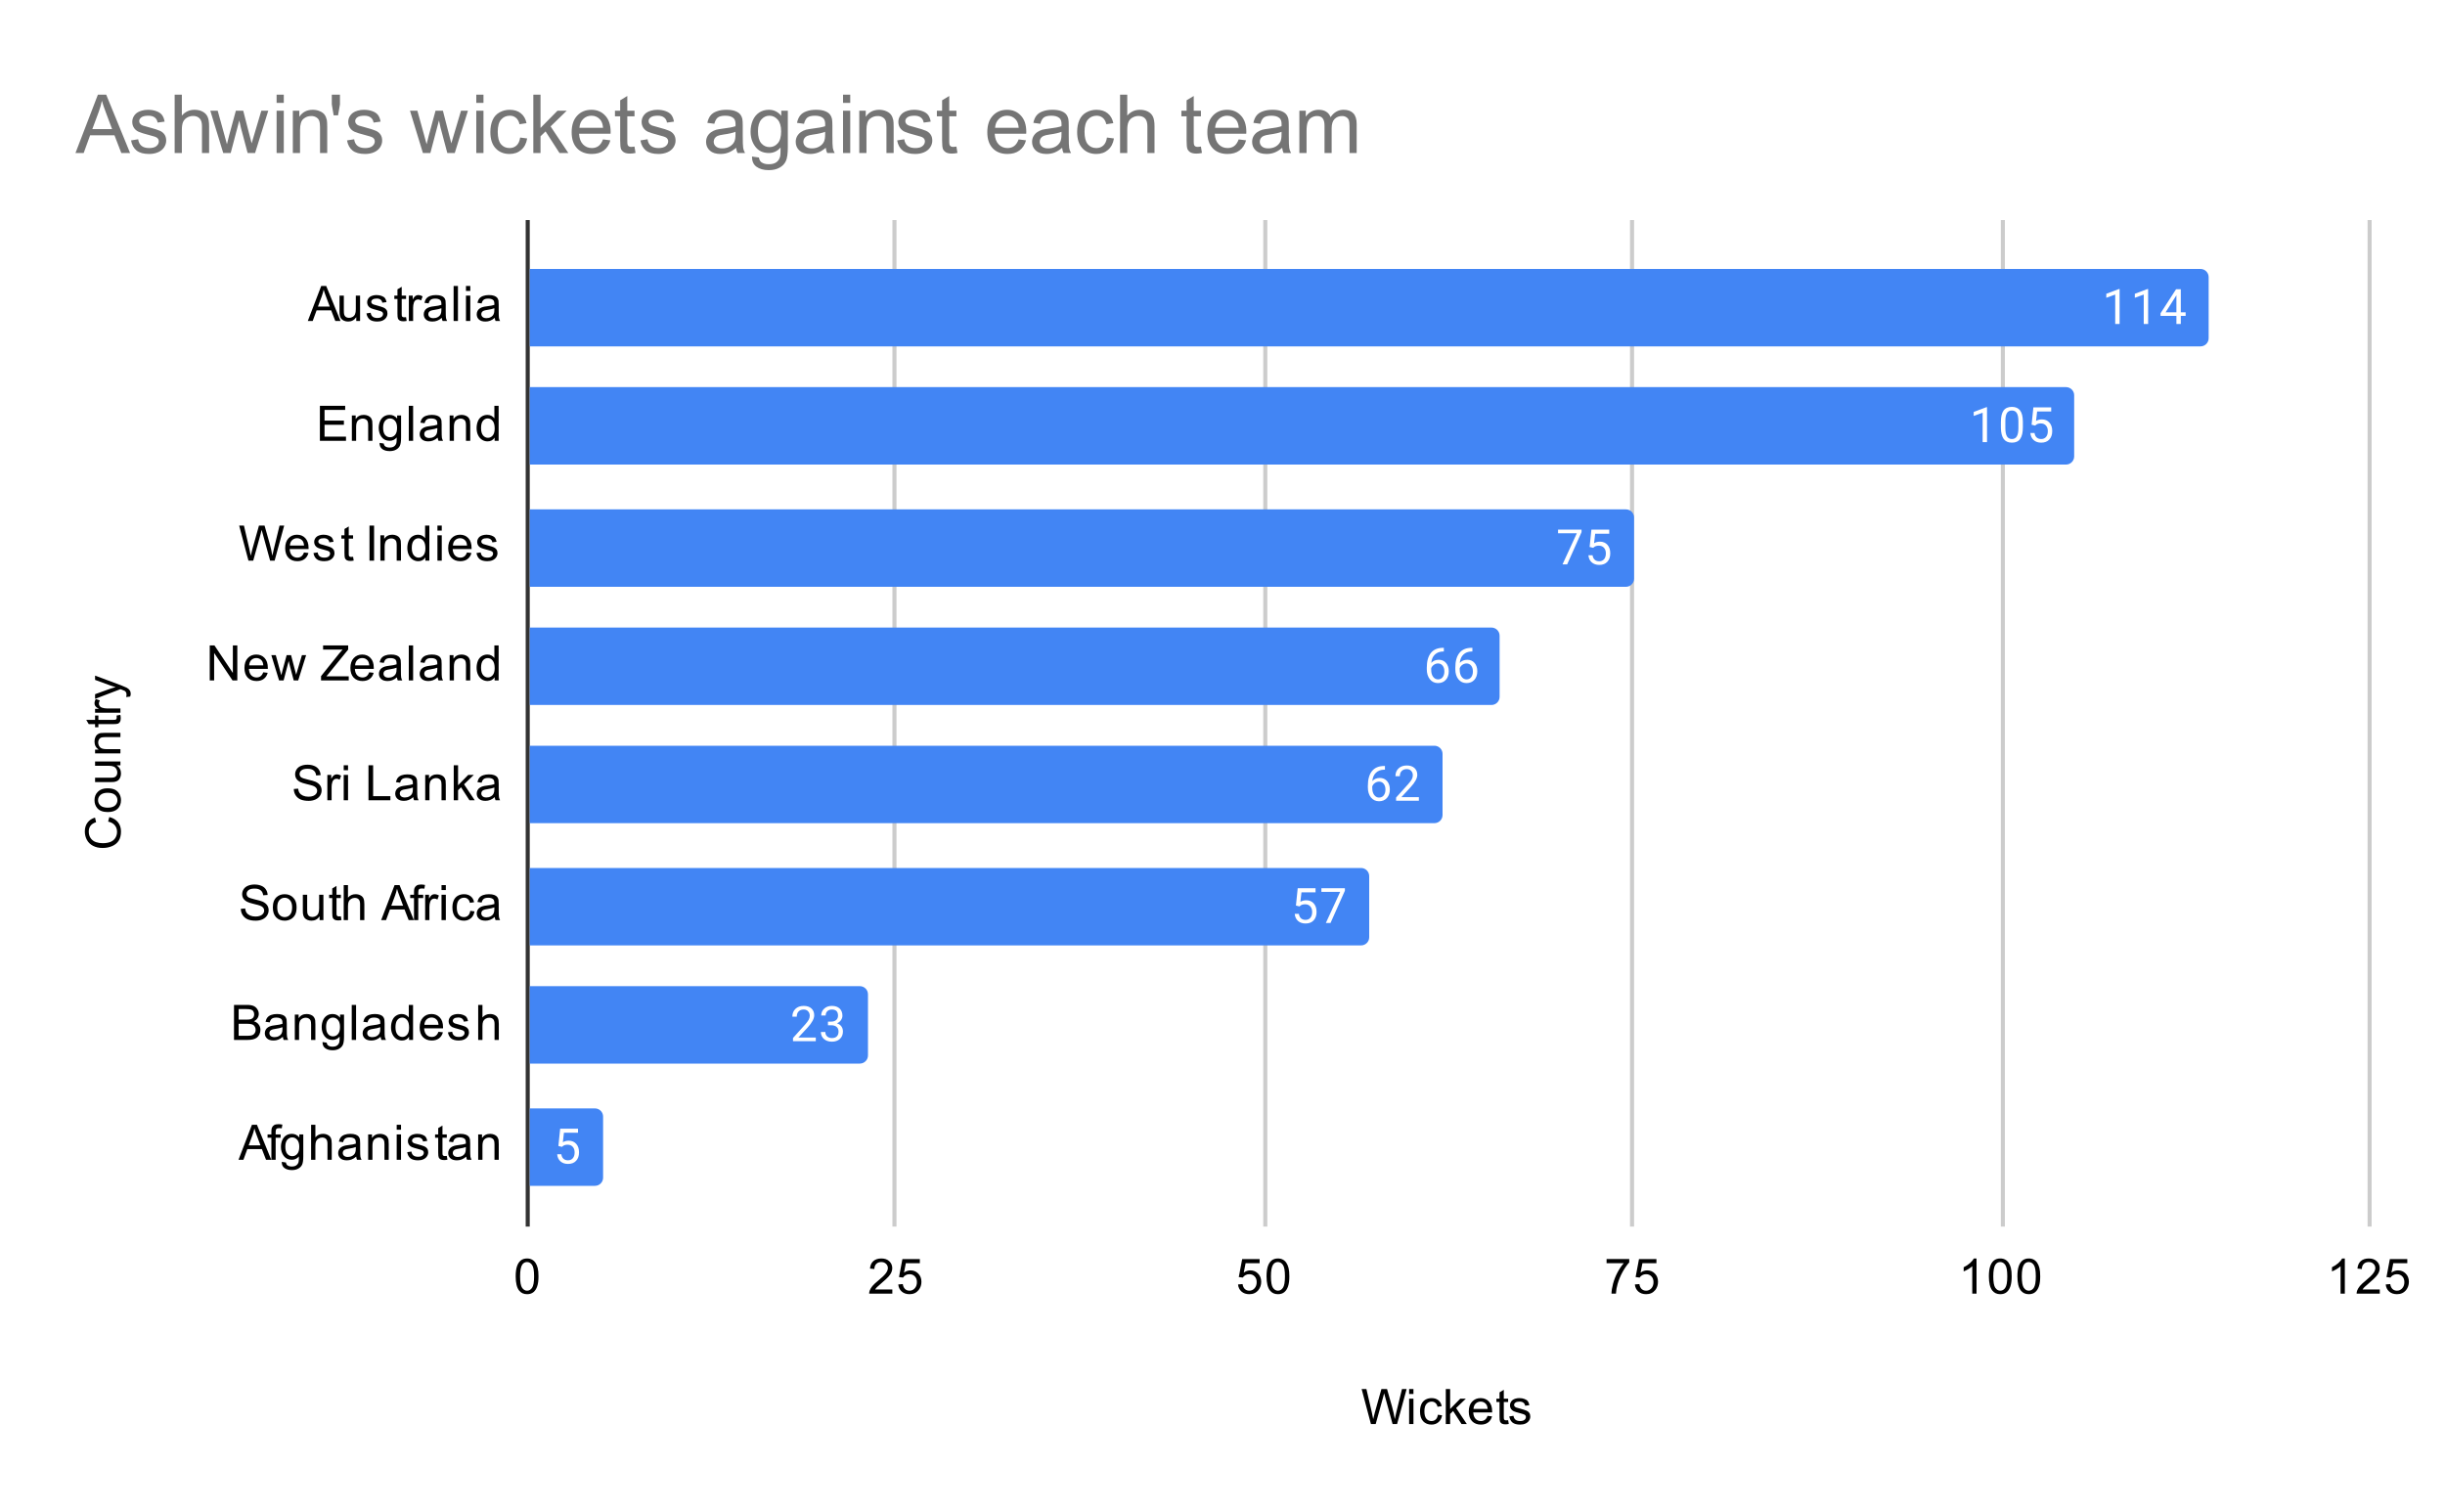 <svg version="1.1" viewBox="0.0 0.0 600.0 371.0" fill="none" stroke="none" stroke-linecap="square" stroke-miterlimit="10" width="600" height="371" xmlns:xlink="http://www.w3.org/1999/xlink" xmlns="http://www.w3.org/2000/svg"><path fill="#ffffff" d="M0 0L600.0 0L600.0 371.0L0 371.0L0 0Z" fill-rule="nonzero"/><path stroke="#333333" stroke-width="1.0" stroke-linecap="butt" d="M129.5 54.5L129.5 300.5" fill-rule="nonzero"/><path stroke="#cccccc" stroke-width="1.0" stroke-linecap="butt" d="M219.5 54.5L219.5 300.5" fill-rule="nonzero"/><path stroke="#cccccc" stroke-width="1.0" stroke-linecap="butt" d="M310.5 54.5L310.5 300.5" fill-rule="nonzero"/><path stroke="#cccccc" stroke-width="1.0" stroke-linecap="butt" d="M400.5 54.5L400.5 300.5" fill-rule="nonzero"/><path stroke="#cccccc" stroke-width="1.0" stroke-linecap="butt" d="M491.5 54.5L491.5 300.5" fill-rule="nonzero"/><path stroke="#cccccc" stroke-width="1.0" stroke-linecap="butt" d="M581.5 54.5L581.5 300.5" fill-rule="nonzero"/><clipPath id="id_0"><path d="M129.55 54.917L581.45 54.917L581.45 300.45L129.55 300.45L129.55 54.917Z" clip-rule="nonzero"/></clipPath><path stroke="#000000" stroke-width="2.0" stroke-linecap="butt" stroke-opacity="0.0" clip-path="url(#id_0)" d="M130.0 85.0L130.0 66.0L540.0 66.0C541.105 66.0 542.0 66.895 542.0 68.0L542.0 83.0C542.0 84.105 541.105 85.0 540.0 85.0Z" fill-rule="nonzero"/><path fill="#4285f4" clip-path="url(#id_0)" d="M130.0 85.0L130.0 66.0L540.0 66.0C541.105 66.0 542.0 66.895 542.0 68.0L542.0 83.0C542.0 84.105 541.105 85.0 540.0 85.0Z" fill-rule="nonzero"/><path stroke="#000000" stroke-width="2.0" stroke-linecap="butt" stroke-opacity="0.0" clip-path="url(#id_0)" d="M130.0 114.0L130.0 95.0L507.0 95.0C508.105 95.0 509.0 95.895 509.0 97.0L509.0 112.0C509.0 113.105 508.105 114.0 507.0 114.0Z" fill-rule="nonzero"/><path fill="#4285f4" clip-path="url(#id_0)" d="M130.0 114.0L130.0 95.0L507.0 95.0C508.105 95.0 509.0 95.895 509.0 97.0L509.0 112.0C509.0 113.105 508.105 114.0 507.0 114.0Z" fill-rule="nonzero"/><path stroke="#000000" stroke-width="2.0" stroke-linecap="butt" stroke-opacity="0.0" clip-path="url(#id_0)" d="M130.0 144.0L130.0 125.0L399.0 125.0C400.105 125.0 401.0 125.895 401.0 127.0L401.0 142.0C401.0 143.105 400.105 144.0 399.0 144.0Z" fill-rule="nonzero"/><path fill="#4285f4" clip-path="url(#id_0)" d="M130.0 144.0L130.0 125.0L399.0 125.0C400.105 125.0 401.0 125.895 401.0 127.0L401.0 142.0C401.0 143.105 400.105 144.0 399.0 144.0Z" fill-rule="nonzero"/><path stroke="#000000" stroke-width="2.0" stroke-linecap="butt" stroke-opacity="0.0" clip-path="url(#id_0)" d="M130.0 173.0L130.0 154.0L366.0 154.0C367.105 154.0 368.0 154.895 368.0 156.0L368.0 171.0C368.0 172.105 367.105 173.0 366.0 173.0Z" fill-rule="nonzero"/><path fill="#4285f4" clip-path="url(#id_0)" d="M130.0 173.0L130.0 154.0L366.0 154.0C367.105 154.0 368.0 154.895 368.0 156.0L368.0 171.0C368.0 172.105 367.105 173.0 366.0 173.0Z" fill-rule="nonzero"/><path stroke="#000000" stroke-width="2.0" stroke-linecap="butt" stroke-opacity="0.0" clip-path="url(#id_0)" d="M130.0 202.0L130.0 183.0L352.0 183.0C353.105 183.0 354.0 183.895 354.0 185.0L354.0 200.0C354.0 201.105 353.105 202.0 352.0 202.0Z" fill-rule="nonzero"/><path fill="#4285f4" clip-path="url(#id_0)" d="M130.0 202.0L130.0 183.0L352.0 183.0C353.105 183.0 354.0 183.895 354.0 185.0L354.0 200.0C354.0 201.105 353.105 202.0 352.0 202.0Z" fill-rule="nonzero"/><path stroke="#000000" stroke-width="2.0" stroke-linecap="butt" stroke-opacity="0.0" clip-path="url(#id_0)" d="M130.0 232.0L130.0 213.0L334.0 213.0C335.105 213.0 336.0 213.895 336.0 215.0L336.0 230.0C336.0 231.105 335.105 232.0 334.0 232.0Z" fill-rule="nonzero"/><path fill="#4285f4" clip-path="url(#id_0)" d="M130.0 232.0L130.0 213.0L334.0 213.0C335.105 213.0 336.0 213.895 336.0 215.0L336.0 230.0C336.0 231.105 335.105 232.0 334.0 232.0Z" fill-rule="nonzero"/><path stroke="#000000" stroke-width="2.0" stroke-linecap="butt" stroke-opacity="0.0" clip-path="url(#id_0)" d="M130.0 261.0L130.0 242.0L211.0 242.0C212.105 242.0 213.0 242.895 213.0 244.0L213.0 259.0C213.0 260.105 212.105 261.0 211.0 261.0Z" fill-rule="nonzero"/><path fill="#4285f4" clip-path="url(#id_0)" d="M130.0 261.0L130.0 242.0L211.0 242.0C212.105 242.0 213.0 242.895 213.0 244.0L213.0 259.0C213.0 260.105 212.105 261.0 211.0 261.0Z" fill-rule="nonzero"/><path stroke="#000000" stroke-width="2.0" stroke-linecap="butt" stroke-opacity="0.0" clip-path="url(#id_0)" d="M130.0 291.0L130.0 272.0L146.0 272.0C147.105 272.0 148.0 272.895 148.0 274.0L148.0 289.0C148.0 290.105 147.105 291.0 146.0 291.0Z" fill-rule="nonzero"/><path fill="#4285f4" clip-path="url(#id_0)" d="M130.0 291.0L130.0 272.0L146.0 272.0C147.105 272.0 148.0 272.895 148.0 274.0L148.0 289.0C148.0 290.105 147.105 291.0 146.0 291.0Z" fill-rule="nonzero"/><path stroke="#4285f4" stroke-width="3.0" stroke-linejoin="round" stroke-linecap="round" d="M520.148 79.5L519.07 79.5L519.07 72.281L516.883 73.078L516.883 72.094L519.992 70.922L520.148 70.922L520.148 79.5ZM527.148 79.5L526.07 79.5L526.07 72.281L523.883 73.078L523.883 72.094L526.992 70.922L527.148 70.922L527.148 79.5ZM535.164 76.641L536.352 76.641L536.352 77.516L535.164 77.516L535.164 79.5L534.086 79.5L534.086 77.516L530.195 77.516L530.195 76.875L534.008 70.969L535.164 70.969L535.164 76.641ZM531.43 76.641L534.086 76.641L534.086 72.453L533.945 72.688L531.43 76.641Z" fill-rule="nonzero"/><path fill="#ffffff" d="M520.148 79.5L519.07 79.5L519.07 72.281L516.883 73.078L516.883 72.094L519.992 70.922L520.148 70.922L520.148 79.5ZM527.148 79.5L526.07 79.5L526.07 72.281L523.883 73.078L523.883 72.094L526.992 70.922L527.148 70.922L527.148 79.5ZM535.164 76.641L536.352 76.641L536.352 77.516L535.164 77.516L535.164 79.5L534.086 79.5L534.086 77.516L530.195 77.516L530.195 76.875L534.008 70.969L535.164 70.969L535.164 76.641ZM531.43 76.641L534.086 76.641L534.086 72.453L533.945 72.688L531.43 76.641Z" fill-rule="nonzero"/><path stroke="#4285f4" stroke-width="3.0" stroke-linejoin="round" stroke-linecap="round" d="M487.612 108.5L486.534 108.5L486.534 101.281L484.346 102.078L484.346 101.094L487.455 99.922L487.612 99.922L487.612 108.5ZM496.409 104.859Q496.409 106.766 495.752 107.703Q495.112 108.625 493.721 108.625Q492.362 108.625 491.705 107.719Q491.049 106.812 491.018 105.0L491.018 103.562Q491.018 101.672 491.659 100.766Q492.315 99.844 493.705 99.844Q495.08 99.844 495.737 100.734Q496.393 101.609 496.409 103.453L496.409 104.859ZM495.315 103.375Q495.315 102.0 494.924 101.375Q494.549 100.734 493.705 100.734Q492.877 100.734 492.487 101.375Q492.112 102.0 492.112 103.297L492.112 105.031Q492.112 106.406 492.502 107.078Q492.909 107.734 493.721 107.734Q494.518 107.734 494.909 107.109Q495.299 106.484 495.315 105.156L495.315 103.375ZM498.549 104.219L498.987 99.969L503.362 99.969L503.362 100.969L499.909 100.969L499.643 103.297Q500.284 102.922 501.08 102.922Q502.237 102.922 502.924 103.703Q503.612 104.469 503.612 105.781Q503.612 107.094 502.893 107.859Q502.19 108.625 500.909 108.625Q499.784 108.625 499.065 108.0Q498.346 107.359 498.252 106.25L499.268 106.25Q499.377 106.984 499.799 107.359Q500.221 107.734 500.909 107.734Q501.659 107.734 502.096 107.219Q502.534 106.703 502.534 105.797Q502.534 104.938 502.065 104.422Q501.596 103.906 500.815 103.906Q500.112 103.906 499.705 104.203L499.424 104.438L498.549 104.219Z" fill-rule="nonzero"/><path fill="#ffffff" d="M487.612 108.5L486.534 108.5L486.534 101.281L484.346 102.078L484.346 101.094L487.455 99.922L487.612 99.922L487.612 108.5ZM496.409 104.859Q496.409 106.766 495.752 107.703Q495.112 108.625 493.721 108.625Q492.362 108.625 491.705 107.719Q491.049 106.812 491.018 105.0L491.018 103.562Q491.018 101.672 491.659 100.766Q492.315 99.844 493.705 99.844Q495.08 99.844 495.737 100.734Q496.393 101.609 496.409 103.453L496.409 104.859ZM495.315 103.375Q495.315 102.0 494.924 101.375Q494.549 100.734 493.705 100.734Q492.877 100.734 492.487 101.375Q492.112 102.0 492.112 103.297L492.112 105.031Q492.112 106.406 492.502 107.078Q492.909 107.734 493.721 107.734Q494.518 107.734 494.909 107.109Q495.299 106.484 495.315 105.156L495.315 103.375ZM498.549 104.219L498.987 99.969L503.362 99.969L503.362 100.969L499.909 100.969L499.643 103.297Q500.284 102.922 501.08 102.922Q502.237 102.922 502.924 103.703Q503.612 104.469 503.612 105.781Q503.612 107.094 502.893 107.859Q502.19 108.625 500.909 108.625Q499.784 108.625 499.065 108.0Q498.346 107.359 498.252 106.25L499.268 106.25Q499.377 106.984 499.799 107.359Q500.221 107.734 500.909 107.734Q501.659 107.734 502.096 107.219Q502.534 106.703 502.534 105.797Q502.534 104.938 502.065 104.422Q501.596 103.906 500.815 103.906Q500.112 103.906 499.705 104.203L499.424 104.438L498.549 104.219Z" fill-rule="nonzero"/><path stroke="#4285f4" stroke-width="3.0" stroke-linejoin="round" stroke-linecap="round" d="M388.109 130.578L384.577 138.5L383.437 138.5L386.952 130.859L382.343 130.859L382.343 129.969L388.109 129.969L388.109 130.578ZM390.093 134.219L390.531 129.969L394.906 129.969L394.906 130.969L391.452 130.969L391.187 133.297Q391.827 132.922 392.624 132.922Q393.781 132.922 394.468 133.703Q395.156 134.469 395.156 135.781Q395.156 137.094 394.437 137.859Q393.734 138.625 392.452 138.625Q391.327 138.625 390.609 138.0Q389.89 137.359 389.796 136.25L390.812 136.25Q390.921 136.984 391.343 137.359Q391.765 137.734 392.452 137.734Q393.202 137.734 393.64 137.219Q394.077 136.703 394.077 135.797Q394.077 134.938 393.609 134.422Q393.14 133.906 392.359 133.906Q391.656 133.906 391.249 134.203L390.968 134.438L390.093 134.219Z" fill-rule="nonzero"/><path fill="#ffffff" d="M388.109 130.578L384.577 138.5L383.437 138.5L386.952 130.859L382.343 130.859L382.343 129.969L388.109 129.969L388.109 130.578ZM390.093 134.219L390.531 129.969L394.906 129.969L394.906 130.969L391.452 130.969L391.187 133.297Q391.827 132.922 392.624 132.922Q393.781 132.922 394.468 133.703Q395.156 134.469 395.156 135.781Q395.156 137.094 394.437 137.859Q393.734 138.625 392.452 138.625Q391.327 138.625 390.609 138.0Q389.89 137.359 389.796 136.25L390.812 136.25Q390.921 136.984 391.343 137.359Q391.765 137.734 392.452 137.734Q393.202 137.734 393.64 137.219Q394.077 136.703 394.077 135.797Q394.077 134.938 393.609 134.422Q393.14 133.906 392.359 133.906Q391.656 133.906 391.249 134.203L390.968 134.438L390.093 134.219Z" fill-rule="nonzero"/><path stroke="#4285f4" stroke-width="3.0" stroke-linejoin="round" stroke-linecap="round" d="M354.322 158.969L354.322 159.875L354.119 159.875Q352.853 159.906 352.103 160.641Q351.353 161.359 351.228 162.672Q351.916 161.906 353.072 161.906Q354.181 161.906 354.853 162.688Q355.525 163.469 355.525 164.719Q355.525 166.031 354.806 166.828Q354.088 167.625 352.869 167.625Q351.65 167.625 350.884 166.688Q350.134 165.734 350.134 164.25L350.134 163.844Q350.134 161.484 351.134 160.234Q352.134 158.984 354.119 158.969L354.322 158.969ZM352.9 162.812Q352.338 162.812 351.869 163.141Q351.4 163.469 351.213 163.984L351.213 164.375Q351.213 165.438 351.681 166.078Q352.166 166.719 352.869 166.719Q353.603 166.719 354.025 166.188Q354.447 165.641 354.447 164.766Q354.447 163.891 354.025 163.359Q353.603 162.812 352.9 162.812ZM361.322 158.969L361.322 159.875L361.119 159.875Q359.853 159.906 359.103 160.641Q358.353 161.359 358.228 162.672Q358.916 161.906 360.072 161.906Q361.181 161.906 361.853 162.688Q362.525 163.469 362.525 164.719Q362.525 166.031 361.806 166.828Q361.088 167.625 359.869 167.625Q358.65 167.625 357.884 166.688Q357.134 165.734 357.134 164.25L357.134 163.844Q357.134 161.484 358.134 160.234Q359.134 158.984 361.119 158.969L361.322 158.969ZM359.9 162.812Q359.338 162.812 358.869 163.141Q358.4 163.469 358.213 163.984L358.213 164.375Q358.213 165.438 358.681 166.078Q359.166 166.719 359.869 166.719Q360.603 166.719 361.025 166.188Q361.447 165.641 361.447 164.766Q361.447 163.891 361.025 163.359Q360.603 162.812 359.9 162.812Z" fill-rule="nonzero"/><path fill="#ffffff" d="M354.322 158.969L354.322 159.875L354.119 159.875Q352.853 159.906 352.103 160.641Q351.353 161.359 351.228 162.672Q351.916 161.906 353.072 161.906Q354.181 161.906 354.853 162.688Q355.525 163.469 355.525 164.719Q355.525 166.031 354.806 166.828Q354.088 167.625 352.869 167.625Q351.65 167.625 350.884 166.688Q350.134 165.734 350.134 164.25L350.134 163.844Q350.134 161.484 351.134 160.234Q352.134 158.984 354.119 158.969L354.322 158.969ZM352.9 162.812Q352.338 162.812 351.869 163.141Q351.4 163.469 351.213 163.984L351.213 164.375Q351.213 165.438 351.681 166.078Q352.166 166.719 352.869 166.719Q353.603 166.719 354.025 166.188Q354.447 165.641 354.447 164.766Q354.447 163.891 354.025 163.359Q353.603 162.812 352.9 162.812ZM361.322 158.969L361.322 159.875L361.119 159.875Q359.853 159.906 359.103 160.641Q358.353 161.359 358.228 162.672Q358.916 161.906 360.072 161.906Q361.181 161.906 361.853 162.688Q362.525 163.469 362.525 164.719Q362.525 166.031 361.806 166.828Q361.088 167.625 359.869 167.625Q358.65 167.625 357.884 166.688Q357.134 165.734 357.134 164.25L357.134 163.844Q357.134 161.484 358.134 160.234Q359.134 158.984 361.119 158.969L361.322 158.969ZM359.9 162.812Q359.338 162.812 358.869 163.141Q358.4 163.469 358.213 163.984L358.213 164.375Q358.213 165.438 358.681 166.078Q359.166 166.719 359.869 166.719Q360.603 166.719 361.025 166.188Q361.447 165.641 361.447 164.766Q361.447 163.891 361.025 163.359Q360.603 162.812 359.9 162.812Z" fill-rule="nonzero"/><path stroke="#4285f4" stroke-width="3.0" stroke-linejoin="round" stroke-linecap="round" d="M339.861 187.969L339.861 188.875L339.658 188.875Q338.392 188.906 337.642 189.641Q336.892 190.359 336.767 191.672Q337.455 190.906 338.611 190.906Q339.721 190.906 340.392 191.688Q341.064 192.469 341.064 193.719Q341.064 195.031 340.346 195.828Q339.627 196.625 338.408 196.625Q337.189 196.625 336.424 195.688Q335.674 194.734 335.674 193.25L335.674 192.844Q335.674 190.484 336.674 189.234Q337.674 187.984 339.658 187.969L339.861 187.969ZM338.439 191.812Q337.877 191.812 337.408 192.141Q336.939 192.469 336.752 192.984L336.752 193.375Q336.752 194.438 337.221 195.078Q337.705 195.719 338.408 195.719Q339.142 195.719 339.564 195.188Q339.986 194.641 339.986 193.766Q339.986 192.891 339.564 192.359Q339.142 191.812 338.439 191.812ZM348.189 196.5L342.596 196.5L342.596 195.719L345.549 192.438Q346.205 191.688 346.455 191.234Q346.705 190.766 346.705 190.266Q346.705 189.594 346.299 189.172Q345.908 188.734 345.221 188.734Q344.424 188.734 343.971 189.203Q343.517 189.656 343.517 190.484L342.439 190.484Q342.439 189.297 343.189 188.578Q343.955 187.844 345.221 187.844Q346.424 187.844 347.111 188.469Q347.799 189.094 347.799 190.141Q347.799 191.391 346.189 193.141L343.908 195.609L348.189 195.609L348.189 196.5Z" fill-rule="nonzero"/><path fill="#ffffff" d="M339.861 187.969L339.861 188.875L339.658 188.875Q338.392 188.906 337.642 189.641Q336.892 190.359 336.767 191.672Q337.455 190.906 338.611 190.906Q339.721 190.906 340.392 191.688Q341.064 192.469 341.064 193.719Q341.064 195.031 340.346 195.828Q339.627 196.625 338.408 196.625Q337.189 196.625 336.424 195.688Q335.674 194.734 335.674 193.25L335.674 192.844Q335.674 190.484 336.674 189.234Q337.674 187.984 339.658 187.969L339.861 187.969ZM338.439 191.812Q337.877 191.812 337.408 192.141Q336.939 192.469 336.752 192.984L336.752 193.375Q336.752 194.438 337.221 195.078Q337.705 195.719 338.408 195.719Q339.142 195.719 339.564 195.188Q339.986 194.641 339.986 193.766Q339.986 192.891 339.564 192.359Q339.142 191.812 338.439 191.812ZM348.189 196.5L342.596 196.5L342.596 195.719L345.549 192.438Q346.205 191.688 346.455 191.234Q346.705 190.766 346.705 190.266Q346.705 189.594 346.299 189.172Q345.908 188.734 345.221 188.734Q344.424 188.734 343.971 189.203Q343.517 189.656 343.517 190.484L342.439 190.484Q342.439 189.297 343.189 188.578Q343.955 187.844 345.221 187.844Q346.424 187.844 347.111 188.469Q347.799 189.094 347.799 190.141Q347.799 191.391 346.189 193.141L343.908 195.609L348.189 195.609L348.189 196.5Z" fill-rule="nonzero"/><path stroke="#4285f4" stroke-width="3.0" stroke-linejoin="round" stroke-linecap="round" d="M318.02 222.219L318.457 217.969L322.832 217.969L322.832 218.969L319.379 218.969L319.113 221.297Q319.754 220.922 320.551 220.922Q321.707 220.922 322.395 221.703Q323.082 222.469 323.082 223.781Q323.082 225.094 322.363 225.859Q321.66 226.625 320.379 226.625Q319.254 226.625 318.535 226.0Q317.816 225.359 317.723 224.25L318.738 224.25Q318.848 224.984 319.27 225.359Q319.691 225.734 320.379 225.734Q321.129 225.734 321.566 225.219Q322.004 224.703 322.004 223.797Q322.004 222.938 321.535 222.422Q321.066 221.906 320.285 221.906Q319.582 221.906 319.176 222.203L318.895 222.438L318.02 222.219ZM330.035 218.578L326.504 226.5L325.363 226.5L328.879 218.859L324.27 218.859L324.27 217.969L330.035 217.969L330.035 218.578Z" fill-rule="nonzero"/><path fill="#ffffff" d="M318.02 222.219L318.457 217.969L322.832 217.969L322.832 218.969L319.379 218.969L319.113 221.297Q319.754 220.922 320.551 220.922Q321.707 220.922 322.395 221.703Q323.082 222.469 323.082 223.781Q323.082 225.094 322.363 225.859Q321.66 226.625 320.379 226.625Q319.254 226.625 318.535 226.0Q317.816 225.359 317.723 224.25L318.738 224.25Q318.848 224.984 319.27 225.359Q319.691 225.734 320.379 225.734Q321.129 225.734 321.566 225.219Q322.004 224.703 322.004 223.797Q322.004 222.938 321.535 222.422Q321.066 221.906 320.285 221.906Q319.582 221.906 319.176 222.203L318.895 222.438L318.02 222.219ZM330.035 218.578L326.504 226.5L325.363 226.5L328.879 218.859L324.27 218.859L324.27 217.969L330.035 217.969L330.035 218.578Z" fill-rule="nonzero"/><path stroke="#4285f4" stroke-width="3.0" stroke-linejoin="round" stroke-linecap="round" d="M200.196 255.5L194.603 255.5L194.603 254.719L197.556 251.438Q198.212 250.688 198.462 250.234Q198.712 249.766 198.712 249.266Q198.712 248.594 198.306 248.172Q197.915 247.734 197.228 247.734Q196.431 247.734 195.978 248.203Q195.525 248.656 195.525 249.484L194.446 249.484Q194.446 248.297 195.196 247.578Q195.962 246.844 197.228 246.844Q198.431 246.844 199.118 247.469Q199.806 248.094 199.806 249.141Q199.806 250.391 198.196 252.141L195.915 254.609L200.196 254.609L200.196 255.5ZM203.181 250.703L203.993 250.703Q204.775 250.688 205.212 250.297Q205.65 249.906 205.65 249.234Q205.65 247.734 204.15 247.734Q203.446 247.734 203.025 248.141Q202.618 248.547 202.618 249.203L201.525 249.203Q201.525 248.188 202.259 247.516Q203.009 246.844 204.15 246.844Q205.353 246.844 206.04 247.484Q206.728 248.125 206.728 249.266Q206.728 249.828 206.368 250.344Q206.009 250.859 205.384 251.125Q206.087 251.344 206.462 251.859Q206.853 252.375 206.853 253.125Q206.853 254.266 206.103 254.953Q205.353 255.625 204.15 255.625Q202.962 255.625 202.196 254.969Q201.446 254.312 201.446 253.25L202.54 253.25Q202.54 253.922 202.978 254.328Q203.415 254.734 204.165 254.734Q204.946 254.734 205.353 254.328Q205.775 253.906 205.775 253.141Q205.775 252.406 205.321 252.016Q204.868 251.609 203.993 251.594L203.181 251.594L203.181 250.703Z" fill-rule="nonzero"/><path fill="#ffffff" d="M200.196 255.5L194.603 255.5L194.603 254.719L197.556 251.438Q198.212 250.688 198.462 250.234Q198.712 249.766 198.712 249.266Q198.712 248.594 198.306 248.172Q197.915 247.734 197.228 247.734Q196.431 247.734 195.978 248.203Q195.525 248.656 195.525 249.484L194.446 249.484Q194.446 248.297 195.196 247.578Q195.962 246.844 197.228 246.844Q198.431 246.844 199.118 247.469Q199.806 248.094 199.806 249.141Q199.806 250.391 198.196 252.141L195.915 254.609L200.196 254.609L200.196 255.5ZM203.181 250.703L203.993 250.703Q204.775 250.688 205.212 250.297Q205.65 249.906 205.65 249.234Q205.65 247.734 204.15 247.734Q203.446 247.734 203.025 248.141Q202.618 248.547 202.618 249.203L201.525 249.203Q201.525 248.188 202.259 247.516Q203.009 246.844 204.15 246.844Q205.353 246.844 206.04 247.484Q206.728 248.125 206.728 249.266Q206.728 249.828 206.368 250.344Q206.009 250.859 205.384 251.125Q206.087 251.344 206.462 251.859Q206.853 252.375 206.853 253.125Q206.853 254.266 206.103 254.953Q205.353 255.625 204.15 255.625Q202.962 255.625 202.196 254.969Q201.446 254.312 201.446 253.25L202.54 253.25Q202.54 253.922 202.978 254.328Q203.415 254.734 204.165 254.734Q204.946 254.734 205.353 254.328Q205.775 253.906 205.775 253.141Q205.775 252.406 205.321 252.016Q204.868 251.609 203.993 251.594L203.181 251.594L203.181 250.703Z" fill-rule="nonzero"/><path stroke="#4285f4" stroke-width="3.0" stroke-linejoin="round" stroke-linecap="round" d="M137.029 281.219L137.467 276.969L141.842 276.969L141.842 277.969L138.388 277.969L138.123 280.297Q138.763 279.922 139.56 279.922Q140.717 279.922 141.404 280.703Q142.092 281.469 142.092 282.781Q142.092 284.094 141.373 284.859Q140.67 285.625 139.388 285.625Q138.263 285.625 137.545 285.0Q136.826 284.359 136.732 283.25L137.748 283.25Q137.857 283.984 138.279 284.359Q138.701 284.734 139.388 284.734Q140.138 284.734 140.576 284.219Q141.013 283.703 141.013 282.797Q141.013 281.938 140.545 281.422Q140.076 280.906 139.295 280.906Q138.592 280.906 138.185 281.203L137.904 281.438L137.029 281.219Z" fill-rule="nonzero"/><path fill="#ffffff" d="M137.029 281.219L137.467 276.969L141.842 276.969L141.842 277.969L138.388 277.969L138.123 280.297Q138.763 279.922 139.56 279.922Q140.717 279.922 141.404 280.703Q142.092 281.469 142.092 282.781Q142.092 284.094 141.373 284.859Q140.67 285.625 139.388 285.625Q138.263 285.625 137.545 285.0Q136.826 284.359 136.732 283.25L137.748 283.25Q137.857 283.984 138.279 284.359Q138.701 284.734 139.388 284.734Q140.138 284.734 140.576 284.219Q141.013 283.703 141.013 282.797Q141.013 281.938 140.545 281.422Q140.076 280.906 139.295 280.906Q138.592 280.906 138.185 281.203L137.904 281.438L137.029 281.219Z" fill-rule="nonzero"/><path fill="#000000" d="M336.422 349.45L334.141 340.856L335.312 340.856L336.625 346.497Q336.828 347.372 336.984 348.247Q337.312 346.872 337.375 346.653L339.0 340.856L340.375 340.856L341.609 345.2Q342.062 346.825 342.281 348.247Q342.438 347.434 342.703 346.372L344.047 340.856L345.188 340.856L342.844 349.45L341.734 349.45L339.938 342.903Q339.703 342.091 339.656 341.903Q339.531 342.481 339.406 342.903L337.594 349.45L336.422 349.45ZM345.797 342.075L345.797 340.856L346.859 340.856L346.859 342.075L345.797 342.075ZM345.797 349.45L345.797 343.231L346.859 343.231L346.859 349.45L345.797 349.45ZM352.859 347.169L353.891 347.309Q353.719 348.372 353.016 348.981Q352.312 349.591 351.297 349.591Q350.016 349.591 349.234 348.762Q348.469 347.919 348.469 346.356Q348.469 345.356 348.797 344.606Q349.141 343.841 349.812 343.466Q350.5 343.091 351.312 343.091Q352.312 343.091 352.953 343.606Q353.609 344.106 353.797 345.059L352.766 345.216Q352.625 344.591 352.25 344.278Q351.875 343.95 351.344 343.95Q350.547 343.95 350.047 344.528Q349.547 345.091 349.547 346.325Q349.547 347.591 350.031 348.153Q350.516 348.716 351.281 348.716Q351.906 348.716 352.312 348.341Q352.734 347.966 352.859 347.169ZM354.797 349.45L354.797 340.856L355.859 340.856L355.859 345.762L358.344 343.231L359.719 343.231L357.328 345.528L359.953 349.45L358.656 349.45L356.594 346.262L355.859 346.981L355.859 349.45L354.797 349.45ZM365.047 347.45L366.141 347.575Q365.891 348.528 365.188 349.059Q364.484 349.591 363.406 349.591Q362.047 349.591 361.234 348.747Q360.438 347.903 360.438 346.387Q360.438 344.825 361.25 343.966Q362.062 343.091 363.344 343.091Q364.594 343.091 365.375 343.934Q366.172 344.778 366.172 346.325Q366.172 346.419 366.172 346.606L361.531 346.606Q361.594 347.637 362.109 348.184Q362.625 348.716 363.406 348.716Q363.984 348.716 364.391 348.419Q364.812 348.106 365.047 347.45ZM361.594 345.747L365.062 345.747Q365.0 344.95 364.672 344.559Q364.156 343.95 363.359 343.95Q362.625 343.95 362.125 344.434Q361.641 344.919 361.594 345.747ZM370.094 348.512L370.25 349.434Q369.797 349.528 369.453 349.528Q368.875 349.528 368.562 349.356Q368.25 349.169 368.109 348.872Q367.984 348.575 367.984 347.622L367.984 344.044L367.219 344.044L367.219 343.231L367.984 343.231L367.984 341.684L369.031 341.059L369.031 343.231L370.094 343.231L370.094 344.044L369.031 344.044L369.031 347.684Q369.031 348.137 369.078 348.262Q369.141 348.387 369.266 348.466Q369.391 348.544 369.625 348.544Q369.812 348.544 370.094 348.512ZM370.375 347.591L371.406 347.434Q371.5 348.059 371.891 348.387Q372.297 348.716 373.031 348.716Q373.75 348.716 374.094 348.434Q374.453 348.137 374.453 347.731Q374.453 347.372 374.141 347.169Q373.922 347.028 373.062 346.809Q371.906 346.512 371.453 346.309Q371.016 346.091 370.781 345.716Q370.547 345.341 370.547 344.872Q370.547 344.466 370.734 344.106Q370.922 343.747 371.25 343.512Q371.5 343.341 371.922 343.216Q372.344 343.091 372.844 343.091Q373.562 343.091 374.109 343.309Q374.672 343.512 374.938 343.872Q375.203 344.231 375.297 344.825L374.266 344.966Q374.203 344.497 373.859 344.231Q373.531 343.95 372.906 343.95Q372.188 343.95 371.875 344.2Q371.562 344.434 371.562 344.762Q371.562 344.966 371.688 345.122Q371.828 345.294 372.094 345.403Q372.25 345.466 373.031 345.669Q374.156 345.981 374.594 346.169Q375.031 346.356 375.281 346.716Q375.531 347.075 375.531 347.622Q375.531 348.153 375.219 348.622Q374.922 349.075 374.344 349.341Q373.766 349.591 373.031 349.591Q371.812 349.591 371.172 349.091Q370.547 348.575 370.375 347.591Z" fill-rule="nonzero"/><path fill="#000000" d="M26.534 201.621L26.831 200.496Q28.222 200.855 28.956 201.777Q29.691 202.699 29.691 204.043Q29.691 205.433 29.128 206.308Q28.566 207.183 27.503 207.636Q26.425 208.09 25.191 208.09Q23.847 208.09 22.847 207.574Q21.847 207.058 21.331 206.121Q20.816 205.168 20.816 204.027Q20.816 202.746 21.472 201.871Q22.128 200.98 23.316 200.636L23.581 201.761Q22.644 202.058 22.222 202.636Q21.784 203.199 21.784 204.058Q21.784 205.043 22.269 205.715Q22.738 206.371 23.534 206.652Q24.331 206.918 25.191 206.918Q26.284 206.918 27.097 206.605Q27.909 206.277 28.316 205.605Q28.722 204.933 28.722 204.136Q28.722 203.183 28.175 202.527Q27.628 201.855 26.534 201.621ZM26.441 199.277Q24.706 199.277 23.878 198.324Q23.191 197.527 23.191 196.371Q23.191 195.09 24.034 194.277Q24.863 193.449 26.347 193.449Q27.55 193.449 28.238 193.808Q28.925 194.168 29.316 194.871Q29.691 195.558 29.691 196.371Q29.691 197.668 28.863 198.48Q28.019 199.277 26.441 199.277ZM26.441 198.199Q27.628 198.199 28.222 197.683Q28.816 197.152 28.816 196.371Q28.816 195.574 28.222 195.058Q27.628 194.543 26.409 194.543Q25.253 194.543 24.659 195.074Q24.066 195.59 24.066 196.371Q24.066 197.152 24.659 197.683Q25.238 198.199 26.441 198.199ZM29.55 187.808L28.628 187.808Q29.691 188.543 29.691 189.793Q29.691 190.34 29.488 190.824Q29.269 191.293 28.956 191.527Q28.628 191.761 28.159 191.855Q27.863 191.918 27.175 191.918L23.331 191.918L23.331 190.855L26.784 190.855Q27.597 190.855 27.894 190.793Q28.3 190.699 28.55 190.386Q28.784 190.058 28.784 189.574Q28.784 189.105 28.55 188.699Q28.3 188.277 27.878 188.105Q27.456 187.918 26.659 187.918L23.331 187.918L23.331 186.871L29.55 186.871L29.55 187.808ZM29.55 184.886L23.331 184.886L23.331 183.949L24.206 183.949Q23.191 183.261 23.191 181.965Q23.191 181.402 23.394 180.933Q23.597 180.449 23.925 180.215Q24.253 179.98 24.691 179.886Q24.988 179.84 25.722 179.84L29.55 179.84L29.55 180.886L25.769 180.886Q25.113 180.886 24.8 181.011Q24.488 181.136 24.3 181.449Q24.097 181.761 24.097 182.183Q24.097 182.855 24.534 183.355Q24.956 183.84 26.144 183.84L29.55 183.84L29.55 184.886ZM28.613 175.59L29.534 175.433Q29.628 175.886 29.628 176.23Q29.628 176.808 29.456 177.121Q29.269 177.433 28.972 177.574Q28.675 177.699 27.722 177.699L24.144 177.699L24.144 178.465L23.331 178.465L23.331 177.699L21.784 177.699L21.159 176.652L23.331 176.652L23.331 175.59L24.144 175.59L24.144 176.652L27.784 176.652Q28.238 176.652 28.363 176.605Q28.488 176.543 28.566 176.418Q28.644 176.293 28.644 176.058Q28.644 175.871 28.613 175.59ZM29.55 174.902L23.331 174.902L23.331 173.949L24.269 173.949Q23.613 173.59 23.409 173.293Q23.191 172.98 23.191 172.605Q23.191 172.074 23.519 171.527L24.503 171.886Q24.269 172.277 24.269 172.652Q24.269 173.011 24.488 173.293Q24.691 173.558 25.066 173.668Q25.628 173.855 26.284 173.855L29.55 173.855L29.55 174.902ZM31.941 170.933L30.956 171.058Q31.05 170.715 31.05 170.449Q31.05 170.105 30.925 169.902Q30.816 169.683 30.613 169.543Q30.441 169.449 29.816 169.215Q29.738 169.199 29.566 169.121L23.331 171.496L23.331 170.355L26.925 169.058Q27.613 168.808 28.378 168.605Q27.644 168.418 26.956 168.168L23.331 166.84L23.331 165.793L29.659 168.152Q30.675 168.543 31.066 168.746Q31.597 169.027 31.831 169.402Q32.081 169.761 32.081 170.261Q32.081 170.558 31.941 170.933Z" fill-rule="nonzero"/><path fill="#000000" d="M75.534 78.765L78.831 70.171L80.05 70.171L83.566 78.765L82.284 78.765L81.269 76.156L77.691 76.156L76.737 78.765L75.534 78.765ZM78.019 75.234L80.925 75.234L80.034 72.859Q79.612 71.781 79.425 71.078Q79.253 71.906 78.956 72.718L78.019 75.234ZM87.425 78.765L87.425 77.843Q86.691 78.906 85.441 78.906Q84.894 78.906 84.409 78.703Q83.941 78.484 83.706 78.171Q83.472 77.843 83.378 77.375Q83.316 77.078 83.316 76.39L83.316 72.546L84.378 72.546L84.378 76Q84.378 76.812 84.441 77.109Q84.534 77.515 84.847 77.765Q85.175 78 85.659 78Q86.128 78 86.534 77.765Q86.956 77.515 87.128 77.093Q87.316 76.671 87.316 75.875L87.316 72.546L88.362 72.546L88.362 78.765L87.425 78.765ZM89.925 76.906L90.956 76.75Q91.05 77.375 91.441 77.703Q91.847 78.031 92.581 78.031Q93.3 78.031 93.644 77.75Q94.003 77.453 94.003 77.046Q94.003 76.687 93.691 76.484Q93.472 76.343 92.612 76.125Q91.456 75.828 91.003 75.625Q90.566 75.406 90.331 75.031Q90.097 74.656 90.097 74.187Q90.097 73.781 90.284 73.421Q90.472 73.062 90.8 72.828Q91.05 72.656 91.472 72.531Q91.894 72.406 92.394 72.406Q93.112 72.406 93.659 72.625Q94.222 72.828 94.487 73.187Q94.753 73.546 94.847 74.14L93.816 74.281Q93.753 73.812 93.409 73.546Q93.081 73.265 92.456 73.265Q91.737 73.265 91.425 73.515Q91.112 73.75 91.112 74.078Q91.112 74.281 91.237 74.437Q91.378 74.609 91.644 74.718Q91.8 74.781 92.581 74.984Q93.706 75.296 94.144 75.484Q94.581 75.671 94.831 76.031Q95.081 76.39 95.081 76.937Q95.081 77.468 94.769 77.937Q94.472 78.39 93.894 78.656Q93.316 78.906 92.581 78.906Q91.362 78.906 90.722 78.406Q90.097 77.89 89.925 76.906ZM99.644 77.828L99.8 78.75Q99.347 78.843 99.003 78.843Q98.425 78.843 98.112 78.671Q97.8 78.484 97.659 78.187Q97.534 77.89 97.534 76.937L97.534 73.359L96.769 73.359L96.769 72.546L97.534 72.546L97.534 71L98.581 70.375L98.581 72.546L99.644 72.546L99.644 73.359L98.581 73.359L98.581 77Q98.581 77.453 98.628 77.578Q98.691 77.703 98.816 77.781Q98.941 77.859 99.175 77.859Q99.362 77.859 99.644 77.828ZM100.331 78.765L100.331 72.546L101.284 72.546L101.284 73.484Q101.644 72.828 101.941 72.625Q102.253 72.406 102.628 72.406Q103.159 72.406 103.706 72.734L103.347 73.718Q102.956 73.484 102.581 73.484Q102.222 73.484 101.941 73.703Q101.675 73.906 101.566 74.281Q101.378 74.843 101.378 75.5L101.378 78.765L100.331 78.765ZM108.409 78Q107.816 78.5 107.269 78.703Q106.737 78.906 106.112 78.906Q105.081 78.906 104.534 78.406Q103.987 77.906 103.987 77.125Q103.987 76.671 104.191 76.296Q104.394 75.906 104.737 75.687Q105.081 75.453 105.503 75.343Q105.8 75.25 106.441 75.171Q107.706 75.031 108.316 74.812Q108.316 74.593 108.316 74.546Q108.316 73.89 108.019 73.625Q107.612 73.281 106.816 73.281Q106.081 73.281 105.722 73.546Q105.362 73.796 105.191 74.453L104.159 74.312Q104.3 73.656 104.628 73.25Q104.956 72.843 105.566 72.625Q106.175 72.406 106.972 72.406Q107.769 72.406 108.269 72.593Q108.769 72.781 109.003 73.062Q109.237 73.343 109.331 73.781Q109.378 74.046 109.378 74.75L109.378 76.156Q109.378 77.625 109.441 78.015Q109.519 78.406 109.722 78.765L108.612 78.765Q108.456 78.437 108.409 78ZM108.316 75.64Q107.737 75.875 106.597 76.046Q105.941 76.14 105.675 76.265Q105.409 76.375 105.253 76.593Q105.112 76.812 105.112 77.093Q105.112 77.515 105.425 77.796Q105.753 78.078 106.362 78.078Q106.972 78.078 107.441 77.812Q107.925 77.546 108.144 77.078Q108.316 76.718 108.316 76.031L108.316 75.64ZM111.316 78.765L111.316 70.171L112.378 70.171L112.378 78.765L111.316 78.765ZM114.347 71.39L114.347 70.171L115.409 70.171L115.409 71.39L114.347 71.39ZM114.347 78.765L114.347 72.546L115.409 72.546L115.409 78.765L114.347 78.765ZM121.409 78Q120.816 78.5 120.269 78.703Q119.737 78.906 119.112 78.906Q118.081 78.906 117.534 78.406Q116.987 77.906 116.987 77.125Q116.987 76.671 117.191 76.296Q117.394 75.906 117.737 75.687Q118.081 75.453 118.503 75.343Q118.8 75.25 119.441 75.171Q120.706 75.031 121.316 74.812Q121.316 74.593 121.316 74.546Q121.316 73.89 121.019 73.625Q120.612 73.281 119.816 73.281Q119.081 73.281 118.722 73.546Q118.362 73.796 118.191 74.453L117.159 74.312Q117.3 73.656 117.628 73.25Q117.956 72.843 118.566 72.625Q119.175 72.406 119.972 72.406Q120.769 72.406 121.269 72.593Q121.769 72.781 122.003 73.062Q122.237 73.343 122.331 73.781Q122.378 74.046 122.378 74.75L122.378 76.156Q122.378 77.625 122.441 78.015Q122.519 78.406 122.722 78.765L121.612 78.765Q121.456 78.437 121.409 78ZM121.316 75.64Q120.737 75.875 119.597 76.046Q118.941 76.14 118.675 76.265Q118.409 76.375 118.253 76.593Q118.112 76.812 118.112 77.093Q118.112 77.515 118.425 77.796Q118.753 78.078 119.362 78.078Q119.972 78.078 120.441 77.812Q120.925 77.546 121.144 77.078Q121.316 76.718 121.316 76.031L121.316 75.64Z" fill-rule="nonzero"/><path fill="#000000" d="M78.503 108.17L78.503 99.577L84.706 99.577L84.706 100.592L79.644 100.592L79.644 103.217L84.394 103.217L84.394 104.233L79.644 104.233L79.644 107.155L84.909 107.155L84.909 108.17L78.503 108.17ZM86.347 108.17L86.347 101.952L87.284 101.952L87.284 102.827Q87.972 101.811 89.269 101.811Q89.831 101.811 90.3 102.014Q90.784 102.217 91.019 102.545Q91.253 102.873 91.347 103.311Q91.394 103.608 91.394 104.342L91.394 108.17L90.347 108.17L90.347 104.389Q90.347 103.733 90.222 103.42Q90.097 103.108 89.784 102.92Q89.472 102.717 89.05 102.717Q88.378 102.717 87.878 103.155Q87.394 103.577 87.394 104.764L87.394 108.17L86.347 108.17ZM93.144 108.686L94.175 108.842Q94.237 109.311 94.534 109.53Q94.925 109.827 95.597 109.827Q96.331 109.827 96.722 109.53Q97.128 109.233 97.269 108.717Q97.362 108.389 97.347 107.358Q96.659 108.17 95.628 108.17Q94.347 108.17 93.644 107.248Q92.941 106.311 92.941 105.03Q92.941 104.139 93.253 103.389Q93.581 102.623 94.191 102.217Q94.8 101.811 95.628 101.811Q96.737 101.811 97.456 102.702L97.456 101.952L98.425 101.952L98.425 107.327Q98.425 108.78 98.128 109.389Q97.831 109.998 97.191 110.342Q96.55 110.702 95.612 110.702Q94.503 110.702 93.816 110.202Q93.128 109.702 93.144 108.686ZM94.019 104.952Q94.019 106.17 94.503 106.733Q94.987 107.295 95.722 107.295Q96.456 107.295 96.941 106.733Q97.441 106.17 97.441 104.983Q97.441 103.842 96.925 103.264Q96.425 102.686 95.706 102.686Q95.003 102.686 94.503 103.264Q94.019 103.827 94.019 104.952ZM100.316 108.17L100.316 99.577L101.378 99.577L101.378 108.17L100.316 108.17ZM107.409 107.405Q106.816 107.905 106.269 108.108Q105.737 108.311 105.112 108.311Q104.081 108.311 103.534 107.811Q102.987 107.311 102.987 106.53Q102.987 106.077 103.191 105.702Q103.394 105.311 103.737 105.092Q104.081 104.858 104.503 104.748Q104.8 104.655 105.441 104.577Q106.706 104.436 107.316 104.217Q107.316 103.998 107.316 103.952Q107.316 103.295 107.019 103.03Q106.612 102.686 105.816 102.686Q105.081 102.686 104.722 102.952Q104.362 103.202 104.191 103.858L103.159 103.717Q103.3 103.061 103.628 102.655Q103.956 102.248 104.566 102.03Q105.175 101.811 105.972 101.811Q106.769 101.811 107.269 101.998Q107.769 102.186 108.003 102.467Q108.237 102.748 108.331 103.186Q108.378 103.452 108.378 104.155L108.378 105.561Q108.378 107.03 108.441 107.42Q108.519 107.811 108.722 108.17L107.612 108.17Q107.456 107.842 107.409 107.405ZM107.316 105.045Q106.737 105.28 105.597 105.452Q104.941 105.545 104.675 105.67Q104.409 105.78 104.253 105.998Q104.112 106.217 104.112 106.498Q104.112 106.92 104.425 107.202Q104.753 107.483 105.362 107.483Q105.972 107.483 106.441 107.217Q106.925 106.952 107.144 106.483Q107.316 106.123 107.316 105.436L107.316 105.045ZM110.347 108.17L110.347 101.952L111.284 101.952L111.284 102.827Q111.972 101.811 113.269 101.811Q113.831 101.811 114.3 102.014Q114.784 102.217 115.019 102.545Q115.253 102.873 115.347 103.311Q115.394 103.608 115.394 104.342L115.394 108.17L114.347 108.17L114.347 104.389Q114.347 103.733 114.222 103.42Q114.097 103.108 113.784 102.92Q113.472 102.717 113.05 102.717Q112.378 102.717 111.878 103.155Q111.394 103.577 111.394 104.764L111.394 108.17L110.347 108.17ZM121.378 108.17L121.378 107.389Q120.784 108.311 119.644 108.311Q118.894 108.311 118.269 107.905Q117.644 107.483 117.3 106.748Q116.956 106.014 116.956 105.061Q116.956 104.139 117.269 103.373Q117.581 102.608 118.206 102.217Q118.831 101.811 119.597 101.811Q120.159 101.811 120.597 102.045Q121.034 102.28 121.316 102.655L121.316 99.577L122.362 99.577L122.362 108.17L121.378 108.17ZM118.05 105.061Q118.05 106.264 118.55 106.858Q119.05 107.436 119.737 107.436Q120.425 107.436 120.909 106.873Q121.394 106.311 121.394 105.155Q121.394 103.873 120.894 103.28Q120.409 102.686 119.691 102.686Q118.987 102.686 118.519 103.264Q118.05 103.827 118.05 105.061Z" fill-rule="nonzero"/><path fill="#000000" d="M60.972 137.576L58.691 128.982L59.862 128.982L61.175 134.622Q61.378 135.497 61.534 136.372Q61.862 134.997 61.925 134.779L63.55 128.982L64.925 128.982L66.159 133.326Q66.612 134.951 66.831 136.372Q66.987 135.56 67.253 134.497L68.597 128.982L69.737 128.982L67.394 137.576L66.284 137.576L64.487 131.029Q64.253 130.216 64.206 130.029Q64.081 130.607 63.956 131.029L62.144 137.576L60.972 137.576ZM74.597 135.576L75.691 135.701Q75.441 136.654 74.737 137.185Q74.034 137.716 72.956 137.716Q71.597 137.716 70.784 136.872Q69.987 136.029 69.987 134.513Q69.987 132.951 70.8 132.091Q71.612 131.216 72.894 131.216Q74.144 131.216 74.925 132.06Q75.722 132.904 75.722 134.451Q75.722 134.544 75.722 134.732L71.081 134.732Q71.144 135.763 71.659 136.31Q72.175 136.841 72.956 136.841Q73.534 136.841 73.941 136.544Q74.362 136.232 74.597 135.576ZM71.144 133.872L74.612 133.872Q74.55 133.076 74.222 132.685Q73.706 132.076 72.909 132.076Q72.175 132.076 71.675 132.56Q71.191 133.044 71.144 133.872ZM76.925 135.716L77.956 135.56Q78.05 136.185 78.441 136.513Q78.847 136.841 79.581 136.841Q80.3 136.841 80.644 136.56Q81.003 136.263 81.003 135.857Q81.003 135.497 80.691 135.294Q80.472 135.154 79.612 134.935Q78.456 134.638 78.003 134.435Q77.566 134.216 77.331 133.841Q77.097 133.466 77.097 132.997Q77.097 132.591 77.284 132.232Q77.472 131.872 77.8 131.638Q78.05 131.466 78.472 131.341Q78.894 131.216 79.394 131.216Q80.112 131.216 80.659 131.435Q81.222 131.638 81.487 131.997Q81.753 132.357 81.847 132.951L80.816 133.091Q80.753 132.622 80.409 132.357Q80.081 132.076 79.456 132.076Q78.737 132.076 78.425 132.326Q78.112 132.56 78.112 132.888Q78.112 133.091 78.237 133.247Q78.378 133.419 78.644 133.529Q78.8 133.591 79.581 133.794Q80.706 134.107 81.144 134.294Q81.581 134.482 81.831 134.841Q82.081 135.201 82.081 135.747Q82.081 136.279 81.769 136.747Q81.472 137.201 80.894 137.466Q80.316 137.716 79.581 137.716Q78.362 137.716 77.722 137.216Q77.097 136.701 76.925 135.716ZM86.644 136.638L86.8 137.56Q86.347 137.654 86.003 137.654Q85.425 137.654 85.112 137.482Q84.8 137.294 84.659 136.997Q84.534 136.701 84.534 135.747L84.534 132.169L83.769 132.169L83.769 131.357L84.534 131.357L84.534 129.81L85.581 129.185L85.581 131.357L86.644 131.357L86.644 132.169L85.581 132.169L85.581 135.81Q85.581 136.263 85.628 136.388Q85.691 136.513 85.816 136.591Q85.941 136.669 86.175 136.669Q86.362 136.669 86.644 136.638ZM90.675 137.576L90.675 128.982L91.8 128.982L91.8 137.576L90.675 137.576ZM93.347 137.576L93.347 131.357L94.284 131.357L94.284 132.232Q94.972 131.216 96.269 131.216Q96.831 131.216 97.3 131.419Q97.784 131.622 98.019 131.951Q98.253 132.279 98.347 132.716Q98.394 133.013 98.394 133.747L98.394 137.576L97.347 137.576L97.347 133.794Q97.347 133.138 97.222 132.826Q97.097 132.513 96.784 132.326Q96.472 132.122 96.05 132.122Q95.378 132.122 94.878 132.56Q94.394 132.982 94.394 134.169L94.394 137.576L93.347 137.576ZM104.378 137.576L104.378 136.794Q103.784 137.716 102.644 137.716Q101.894 137.716 101.269 137.31Q100.644 136.888 100.3 136.154Q99.956 135.419 99.956 134.466Q99.956 133.544 100.269 132.779Q100.581 132.013 101.206 131.622Q101.831 131.216 102.597 131.216Q103.159 131.216 103.597 131.451Q104.034 131.685 104.316 132.06L104.316 128.982L105.362 128.982L105.362 137.576L104.378 137.576ZM101.05 134.466Q101.05 135.669 101.55 136.263Q102.05 136.841 102.737 136.841Q103.425 136.841 103.909 136.279Q104.394 135.716 104.394 134.56Q104.394 133.279 103.894 132.685Q103.409 132.091 102.691 132.091Q101.987 132.091 101.519 132.669Q101.05 133.232 101.05 134.466ZM107.347 130.201L107.347 128.982L108.409 128.982L108.409 130.201L107.347 130.201ZM107.347 137.576L107.347 131.357L108.409 131.357L108.409 137.576L107.347 137.576ZM114.597 135.576L115.691 135.701Q115.441 136.654 114.737 137.185Q114.034 137.716 112.956 137.716Q111.597 137.716 110.784 136.872Q109.987 136.029 109.987 134.513Q109.987 132.951 110.8 132.091Q111.612 131.216 112.894 131.216Q114.144 131.216 114.925 132.06Q115.722 132.904 115.722 134.451Q115.722 134.544 115.722 134.732L111.081 134.732Q111.144 135.763 111.659 136.31Q112.175 136.841 112.956 136.841Q113.534 136.841 113.941 136.544Q114.362 136.232 114.597 135.576ZM111.144 133.872L114.612 133.872Q114.55 133.076 114.222 132.685Q113.706 132.076 112.909 132.076Q112.175 132.076 111.675 132.56Q111.191 133.044 111.144 133.872ZM116.925 135.716L117.956 135.56Q118.05 136.185 118.441 136.513Q118.847 136.841 119.581 136.841Q120.3 136.841 120.644 136.56Q121.003 136.263 121.003 135.857Q121.003 135.497 120.691 135.294Q120.472 135.154 119.612 134.935Q118.456 134.638 118.003 134.435Q117.566 134.216 117.331 133.841Q117.097 133.466 117.097 132.997Q117.097 132.591 117.284 132.232Q117.472 131.872 117.8 131.638Q118.05 131.466 118.472 131.341Q118.894 131.216 119.394 131.216Q120.112 131.216 120.659 131.435Q121.222 131.638 121.487 131.997Q121.753 132.357 121.847 132.951L120.816 133.091Q120.753 132.622 120.409 132.357Q120.081 132.076 119.456 132.076Q118.737 132.076 118.425 132.326Q118.112 132.56 118.112 132.888Q118.112 133.091 118.237 133.247Q118.378 133.419 118.644 133.529Q118.8 133.591 119.581 133.794Q120.706 134.107 121.144 134.294Q121.581 134.482 121.831 134.841Q122.081 135.201 122.081 135.747Q122.081 136.279 121.769 136.747Q121.472 137.201 120.894 137.466Q120.316 137.716 119.581 137.716Q118.362 137.716 117.722 137.216Q117.097 136.701 116.925 135.716Z" fill-rule="nonzero"/><path fill="#000000" d="M51.472 166.981L51.472 158.387L52.628 158.387L57.144 165.137L57.144 158.387L58.237 158.387L58.237 166.981L57.066 166.981L52.55 160.231L52.55 166.981L51.472 166.981ZM64.597 164.981L65.691 165.106Q65.441 166.059 64.737 166.59Q64.034 167.121 62.956 167.121Q61.597 167.121 60.784 166.278Q59.987 165.434 59.987 163.918Q59.987 162.356 60.8 161.496Q61.612 160.621 62.894 160.621Q64.144 160.621 64.925 161.465Q65.722 162.309 65.722 163.856Q65.722 163.95 65.722 164.137L61.081 164.137Q61.144 165.168 61.659 165.715Q62.175 166.246 62.956 166.246Q63.534 166.246 63.941 165.95Q64.362 165.637 64.597 164.981ZM61.144 163.278L64.612 163.278Q64.55 162.481 64.222 162.09Q63.706 161.481 62.909 161.481Q62.175 161.481 61.675 161.965Q61.191 162.45 61.144 163.278ZM68.487 166.981L66.581 160.762L67.675 160.762L68.659 164.356L69.034 165.684Q69.066 165.59 69.362 164.403L70.347 160.762L71.425 160.762L72.362 164.371L72.675 165.559L73.034 164.356L74.097 160.762L75.128 160.762L73.175 166.981L72.081 166.981L71.097 163.246L70.847 162.2L69.597 166.981L68.487 166.981ZM78.784 166.981L78.784 165.918L83.191 160.418Q83.659 159.84 84.081 159.403L79.284 159.403L79.284 158.387L85.441 158.387L85.441 159.403L80.612 165.356L80.097 165.965L85.581 165.965L85.581 166.981L78.784 166.981ZM90.597 164.981L91.691 165.106Q91.441 166.059 90.737 166.59Q90.034 167.121 88.956 167.121Q87.597 167.121 86.784 166.278Q85.987 165.434 85.987 163.918Q85.987 162.356 86.8 161.496Q87.612 160.621 88.894 160.621Q90.144 160.621 90.925 161.465Q91.722 162.309 91.722 163.856Q91.722 163.95 91.722 164.137L87.081 164.137Q87.144 165.168 87.659 165.715Q88.175 166.246 88.956 166.246Q89.534 166.246 89.941 165.95Q90.362 165.637 90.597 164.981ZM87.144 163.278L90.612 163.278Q90.55 162.481 90.222 162.09Q89.706 161.481 88.909 161.481Q88.175 161.481 87.675 161.965Q87.191 162.45 87.144 163.278ZM97.409 166.215Q96.816 166.715 96.269 166.918Q95.737 167.121 95.112 167.121Q94.081 167.121 93.534 166.621Q92.987 166.121 92.987 165.34Q92.987 164.887 93.191 164.512Q93.394 164.121 93.737 163.903Q94.081 163.668 94.503 163.559Q94.8 163.465 95.441 163.387Q96.706 163.246 97.316 163.028Q97.316 162.809 97.316 162.762Q97.316 162.106 97.019 161.84Q96.612 161.496 95.816 161.496Q95.081 161.496 94.722 161.762Q94.362 162.012 94.191 162.668L93.159 162.528Q93.3 161.871 93.628 161.465Q93.956 161.059 94.566 160.84Q95.175 160.621 95.972 160.621Q96.769 160.621 97.269 160.809Q97.769 160.996 98.003 161.278Q98.237 161.559 98.331 161.996Q98.378 162.262 98.378 162.965L98.378 164.371Q98.378 165.84 98.441 166.231Q98.519 166.621 98.722 166.981L97.612 166.981Q97.456 166.653 97.409 166.215ZM97.316 163.856Q96.737 164.09 95.597 164.262Q94.941 164.356 94.675 164.481Q94.409 164.59 94.253 164.809Q94.112 165.028 94.112 165.309Q94.112 165.731 94.425 166.012Q94.753 166.293 95.362 166.293Q95.972 166.293 96.441 166.028Q96.925 165.762 97.144 165.293Q97.316 164.934 97.316 164.246L97.316 163.856ZM100.316 166.981L100.316 158.387L101.378 158.387L101.378 166.981L100.316 166.981ZM107.409 166.215Q106.816 166.715 106.269 166.918Q105.737 167.121 105.112 167.121Q104.081 167.121 103.534 166.621Q102.987 166.121 102.987 165.34Q102.987 164.887 103.191 164.512Q103.394 164.121 103.737 163.903Q104.081 163.668 104.503 163.559Q104.8 163.465 105.441 163.387Q106.706 163.246 107.316 163.028Q107.316 162.809 107.316 162.762Q107.316 162.106 107.019 161.84Q106.612 161.496 105.816 161.496Q105.081 161.496 104.722 161.762Q104.362 162.012 104.191 162.668L103.159 162.528Q103.3 161.871 103.628 161.465Q103.956 161.059 104.566 160.84Q105.175 160.621 105.972 160.621Q106.769 160.621 107.269 160.809Q107.769 160.996 108.003 161.278Q108.237 161.559 108.331 161.996Q108.378 162.262 108.378 162.965L108.378 164.371Q108.378 165.84 108.441 166.231Q108.519 166.621 108.722 166.981L107.612 166.981Q107.456 166.653 107.409 166.215ZM107.316 163.856Q106.737 164.09 105.597 164.262Q104.941 164.356 104.675 164.481Q104.409 164.59 104.253 164.809Q104.112 165.028 104.112 165.309Q104.112 165.731 104.425 166.012Q104.753 166.293 105.362 166.293Q105.972 166.293 106.441 166.028Q106.925 165.762 107.144 165.293Q107.316 164.934 107.316 164.246L107.316 163.856ZM110.347 166.981L110.347 160.762L111.284 160.762L111.284 161.637Q111.972 160.621 113.269 160.621Q113.831 160.621 114.3 160.825Q114.784 161.028 115.019 161.356Q115.253 161.684 115.347 162.121Q115.394 162.418 115.394 163.153L115.394 166.981L114.347 166.981L114.347 163.2Q114.347 162.543 114.222 162.231Q114.097 161.918 113.784 161.731Q113.472 161.528 113.05 161.528Q112.378 161.528 111.878 161.965Q111.394 162.387 111.394 163.575L111.394 166.981L110.347 166.981ZM121.378 166.981L121.378 166.2Q120.784 167.121 119.644 167.121Q118.894 167.121 118.269 166.715Q117.644 166.293 117.3 165.559Q116.956 164.825 116.956 163.871Q116.956 162.95 117.269 162.184Q117.581 161.418 118.206 161.028Q118.831 160.621 119.597 160.621Q120.159 160.621 120.597 160.856Q121.034 161.09 121.316 161.465L121.316 158.387L122.362 158.387L122.362 166.981L121.378 166.981ZM118.05 163.871Q118.05 165.075 118.55 165.668Q119.05 166.246 119.737 166.246Q120.425 166.246 120.909 165.684Q121.394 165.121 121.394 163.965Q121.394 162.684 120.894 162.09Q120.409 161.496 119.691 161.496Q118.987 161.496 118.519 162.075Q118.05 162.637 118.05 163.871Z" fill-rule="nonzero"/><path fill="#000000" d="M72.097 193.62L73.159 193.527Q73.237 194.183 73.519 194.589Q73.8 194.995 74.378 195.261Q74.972 195.511 75.706 195.511Q76.347 195.511 76.847 195.323Q77.347 195.12 77.581 194.792Q77.831 194.448 77.831 194.058Q77.831 193.652 77.597 193.355Q77.362 193.042 76.831 192.839Q76.472 192.698 75.284 192.417Q74.112 192.136 73.644 191.886Q73.019 191.558 72.722 191.089Q72.425 190.605 72.425 190.011Q72.425 189.37 72.784 188.808Q73.159 188.23 73.862 187.948Q74.581 187.652 75.441 187.652Q76.394 187.652 77.128 187.964Q77.862 188.261 78.253 188.87Q78.644 189.464 78.675 190.214L77.581 190.292Q77.487 189.48 76.972 189.073Q76.472 188.652 75.487 188.652Q74.456 188.652 73.987 189.027Q73.519 189.402 73.519 189.933Q73.519 190.402 73.847 190.698Q74.175 190.995 75.55 191.308Q76.941 191.62 77.456 191.855Q78.206 192.214 78.566 192.745Q78.925 193.261 78.925 193.964Q78.925 194.652 78.534 195.261Q78.144 195.855 77.409 196.198Q76.675 196.527 75.753 196.527Q74.581 196.527 73.784 196.198Q73.003 195.855 72.55 195.167Q72.112 194.48 72.097 193.62ZM80.331 196.386L80.331 190.167L81.284 190.167L81.284 191.105Q81.644 190.448 81.941 190.245Q82.253 190.027 82.628 190.027Q83.159 190.027 83.706 190.355L83.347 191.339Q82.956 191.105 82.581 191.105Q82.222 191.105 81.941 191.323Q81.675 191.527 81.566 191.902Q81.378 192.464 81.378 193.12L81.378 196.386L80.331 196.386ZM84.347 189.011L84.347 187.792L85.409 187.792L85.409 189.011L84.347 189.011ZM84.347 196.386L84.347 190.167L85.409 190.167L85.409 196.386L84.347 196.386ZM90.425 196.386L90.425 187.792L91.566 187.792L91.566 195.37L95.8 195.37L95.8 196.386L90.425 196.386ZM101.409 195.62Q100.816 196.12 100.269 196.323Q99.737 196.527 99.112 196.527Q98.081 196.527 97.534 196.027Q96.987 195.527 96.987 194.745Q96.987 194.292 97.191 193.917Q97.394 193.527 97.737 193.308Q98.081 193.073 98.503 192.964Q98.8 192.87 99.441 192.792Q100.706 192.652 101.316 192.433Q101.316 192.214 101.316 192.167Q101.316 191.511 101.019 191.245Q100.612 190.902 99.816 190.902Q99.081 190.902 98.722 191.167Q98.362 191.417 98.191 192.073L97.159 191.933Q97.3 191.277 97.628 190.87Q97.956 190.464 98.566 190.245Q99.175 190.027 99.972 190.027Q100.769 190.027 101.269 190.214Q101.769 190.402 102.003 190.683Q102.237 190.964 102.331 191.402Q102.378 191.667 102.378 192.37L102.378 193.777Q102.378 195.245 102.441 195.636Q102.519 196.027 102.722 196.386L101.612 196.386Q101.456 196.058 101.409 195.62ZM101.316 193.261Q100.737 193.495 99.597 193.667Q98.941 193.761 98.675 193.886Q98.409 193.995 98.253 194.214Q98.112 194.433 98.112 194.714Q98.112 195.136 98.425 195.417Q98.753 195.698 99.362 195.698Q99.972 195.698 100.441 195.433Q100.925 195.167 101.144 194.698Q101.316 194.339 101.316 193.652L101.316 193.261ZM104.347 196.386L104.347 190.167L105.284 190.167L105.284 191.042Q105.972 190.027 107.269 190.027Q107.831 190.027 108.3 190.23Q108.784 190.433 109.019 190.761Q109.253 191.089 109.347 191.527Q109.394 191.823 109.394 192.558L109.394 196.386L108.347 196.386L108.347 192.605Q108.347 191.948 108.222 191.636Q108.097 191.323 107.784 191.136Q107.472 190.933 107.05 190.933Q106.378 190.933 105.878 191.37Q105.394 191.792 105.394 192.98L105.394 196.386L104.347 196.386ZM111.347 196.386L111.347 187.792L112.409 187.792L112.409 192.698L114.894 190.167L116.269 190.167L113.878 192.464L116.503 196.386L115.206 196.386L113.144 193.198L112.409 193.917L112.409 196.386L111.347 196.386ZM121.409 195.62Q120.816 196.12 120.269 196.323Q119.737 196.527 119.112 196.527Q118.081 196.527 117.534 196.027Q116.987 195.527 116.987 194.745Q116.987 194.292 117.191 193.917Q117.394 193.527 117.737 193.308Q118.081 193.073 118.503 192.964Q118.8 192.87 119.441 192.792Q120.706 192.652 121.316 192.433Q121.316 192.214 121.316 192.167Q121.316 191.511 121.019 191.245Q120.612 190.902 119.816 190.902Q119.081 190.902 118.722 191.167Q118.362 191.417 118.191 192.073L117.159 191.933Q117.3 191.277 117.628 190.87Q117.956 190.464 118.566 190.245Q119.175 190.027 119.972 190.027Q120.769 190.027 121.269 190.214Q121.769 190.402 122.003 190.683Q122.237 190.964 122.331 191.402Q122.378 191.667 122.378 192.37L122.378 193.777Q122.378 195.245 122.441 195.636Q122.519 196.027 122.722 196.386L121.612 196.386Q121.456 196.058 121.409 195.62ZM121.316 193.261Q120.737 193.495 119.597 193.667Q118.941 193.761 118.675 193.886Q118.409 193.995 118.253 194.214Q118.112 194.433 118.112 194.714Q118.112 195.136 118.425 195.417Q118.753 195.698 119.362 195.698Q119.972 195.698 120.441 195.433Q120.925 195.167 121.144 194.698Q121.316 194.339 121.316 193.652L121.316 193.261Z" fill-rule="nonzero"/><path fill="#000000" d="M59.097 223.025L60.159 222.932Q60.237 223.588 60.519 223.994Q60.8 224.4 61.378 224.666Q61.972 224.916 62.706 224.916Q63.347 224.916 63.847 224.729Q64.347 224.525 64.581 224.197Q64.831 223.854 64.831 223.463Q64.831 223.057 64.597 222.76Q64.362 222.447 63.831 222.244Q63.472 222.104 62.284 221.822Q61.112 221.541 60.644 221.291Q60.019 220.963 59.722 220.494Q59.425 220.01 59.425 219.416Q59.425 218.775 59.784 218.213Q60.159 217.635 60.862 217.354Q61.581 217.057 62.441 217.057Q63.394 217.057 64.128 217.369Q64.862 217.666 65.253 218.275Q65.644 218.869 65.675 219.619L64.581 219.697Q64.487 218.885 63.972 218.479Q63.472 218.057 62.487 218.057Q61.456 218.057 60.987 218.432Q60.519 218.807 60.519 219.338Q60.519 219.807 60.847 220.104Q61.175 220.4 62.55 220.713Q63.941 221.025 64.456 221.26Q65.206 221.619 65.566 222.15Q65.925 222.666 65.925 223.369Q65.925 224.057 65.534 224.666Q65.144 225.26 64.409 225.604Q63.675 225.932 62.753 225.932Q61.581 225.932 60.784 225.604Q60.003 225.26 59.55 224.572Q59.112 223.885 59.097 223.025ZM66.956 222.682Q66.956 220.947 67.909 220.119Q68.706 219.432 69.862 219.432Q71.144 219.432 71.956 220.275Q72.784 221.104 72.784 222.588Q72.784 223.791 72.425 224.479Q72.066 225.166 71.362 225.557Q70.675 225.932 69.862 225.932Q68.566 225.932 67.753 225.104Q66.956 224.26 66.956 222.682ZM68.034 222.682Q68.034 223.869 68.55 224.463Q69.081 225.057 69.862 225.057Q70.659 225.057 71.175 224.463Q71.691 223.869 71.691 222.65Q71.691 221.494 71.159 220.9Q70.644 220.307 69.862 220.307Q69.081 220.307 68.55 220.9Q68.034 221.479 68.034 222.682ZM78.425 225.791L78.425 224.869Q77.691 225.932 76.441 225.932Q75.894 225.932 75.409 225.729Q74.941 225.51 74.706 225.197Q74.472 224.869 74.378 224.4Q74.316 224.104 74.316 223.416L74.316 219.572L75.378 219.572L75.378 223.025Q75.378 223.838 75.441 224.135Q75.534 224.541 75.847 224.791Q76.175 225.025 76.659 225.025Q77.128 225.025 77.534 224.791Q77.956 224.541 78.128 224.119Q78.316 223.697 78.316 222.9L78.316 219.572L79.362 219.572L79.362 225.791L78.425 225.791ZM83.644 224.854L83.8 225.775Q83.347 225.869 83.003 225.869Q82.425 225.869 82.112 225.697Q81.8 225.51 81.659 225.213Q81.534 224.916 81.534 223.963L81.534 220.385L80.769 220.385L80.769 219.572L81.534 219.572L81.534 218.025L82.581 217.4L82.581 219.572L83.644 219.572L83.644 220.385L82.581 220.385L82.581 224.025Q82.581 224.479 82.628 224.604Q82.691 224.729 82.816 224.807Q82.941 224.885 83.175 224.885Q83.362 224.885 83.644 224.854ZM84.347 225.791L84.347 217.197L85.394 217.197L85.394 220.275Q86.128 219.432 87.253 219.432Q87.956 219.432 88.456 219.713Q88.972 219.979 89.191 220.463Q89.409 220.932 89.409 221.854L89.409 225.791L88.362 225.791L88.362 221.854Q88.362 221.057 88.019 220.697Q87.675 220.338 87.05 220.338Q86.581 220.338 86.159 220.588Q85.753 220.822 85.566 221.244Q85.394 221.65 85.394 222.385L85.394 225.791L84.347 225.791ZM93.534 225.791L96.831 217.197L98.05 217.197L101.566 225.791L100.284 225.791L99.269 223.182L95.691 223.182L94.737 225.791L93.534 225.791ZM96.019 222.26L98.925 222.26L98.034 219.885Q97.612 218.807 97.425 218.104Q97.253 218.932 96.956 219.744L96.019 222.26ZM101.597 225.791L101.597 220.385L100.659 220.385L100.659 219.572L101.597 219.572L101.597 218.9Q101.597 218.275 101.706 217.979Q101.862 217.557 102.237 217.307Q102.628 217.057 103.316 217.057Q103.769 217.057 104.3 217.166L104.144 218.072Q103.816 218.025 103.519 218.025Q103.034 218.025 102.831 218.229Q102.644 218.432 102.644 218.994L102.644 219.572L103.862 219.572L103.862 220.385L102.644 220.385L102.644 225.791L101.597 225.791ZM104.331 225.791L104.331 219.572L105.284 219.572L105.284 220.51Q105.644 219.854 105.941 219.65Q106.253 219.432 106.628 219.432Q107.159 219.432 107.706 219.76L107.347 220.744Q106.956 220.51 106.581 220.51Q106.222 220.51 105.941 220.729Q105.675 220.932 105.566 221.307Q105.378 221.869 105.378 222.525L105.378 225.791L104.331 225.791ZM108.347 218.416L108.347 217.197L109.409 217.197L109.409 218.416L108.347 218.416ZM108.347 225.791L108.347 219.572L109.409 219.572L109.409 225.791L108.347 225.791ZM115.409 223.51L116.441 223.65Q116.269 224.713 115.566 225.322Q114.862 225.932 113.847 225.932Q112.566 225.932 111.784 225.104Q111.019 224.26 111.019 222.697Q111.019 221.697 111.347 220.947Q111.691 220.182 112.362 219.807Q113.05 219.432 113.862 219.432Q114.862 219.432 115.503 219.947Q116.159 220.447 116.347 221.4L115.316 221.557Q115.175 220.932 114.8 220.619Q114.425 220.291 113.894 220.291Q113.097 220.291 112.597 220.869Q112.097 221.432 112.097 222.666Q112.097 223.932 112.581 224.494Q113.066 225.057 113.831 225.057Q114.456 225.057 114.862 224.682Q115.284 224.307 115.409 223.51ZM121.409 225.025Q120.816 225.525 120.269 225.729Q119.737 225.932 119.112 225.932Q118.081 225.932 117.534 225.432Q116.987 224.932 116.987 224.15Q116.987 223.697 117.191 223.322Q117.394 222.932 117.737 222.713Q118.081 222.479 118.503 222.369Q118.8 222.275 119.441 222.197Q120.706 222.057 121.316 221.838Q121.316 221.619 121.316 221.572Q121.316 220.916 121.019 220.65Q120.612 220.307 119.816 220.307Q119.081 220.307 118.722 220.572Q118.362 220.822 118.191 221.479L117.159 221.338Q117.3 220.682 117.628 220.275Q117.956 219.869 118.566 219.65Q119.175 219.432 119.972 219.432Q120.769 219.432 121.269 219.619Q121.769 219.807 122.003 220.088Q122.237 220.369 122.331 220.807Q122.378 221.072 122.378 221.775L122.378 223.182Q122.378 224.65 122.441 225.041Q122.519 225.432 122.722 225.791L121.612 225.791Q121.456 225.463 121.409 225.025ZM121.316 222.666Q120.737 222.9 119.597 223.072Q118.941 223.166 118.675 223.291Q118.409 223.4 118.253 223.619Q118.112 223.838 118.112 224.119Q118.112 224.541 118.425 224.822Q118.753 225.104 119.362 225.104Q119.972 225.104 120.441 224.838Q120.925 224.572 121.144 224.104Q121.316 223.744 121.316 223.057L121.316 222.666Z" fill-rule="nonzero"/><path fill="#000000" d="M57.425 255.196L57.425 246.603L60.659 246.603Q61.644 246.603 62.237 246.868Q62.831 247.134 63.159 247.681Q63.503 248.212 63.503 248.806Q63.503 249.353 63.206 249.837Q62.909 250.321 62.3 250.618Q63.081 250.853 63.487 251.415Q63.909 251.962 63.909 252.712Q63.909 253.306 63.659 253.837Q63.409 254.353 63.034 254.634Q62.659 254.915 62.081 255.056Q61.519 255.196 60.706 255.196L57.425 255.196ZM58.566 250.212L60.425 250.212Q61.175 250.212 61.503 250.118Q61.941 249.993 62.159 249.696Q62.378 249.384 62.378 248.931Q62.378 248.509 62.175 248.181Q61.972 247.853 61.581 247.743Q61.206 247.618 60.284 247.618L58.566 247.618L58.566 250.212ZM58.566 254.181L60.706 254.181Q61.253 254.181 61.472 254.134Q61.878 254.071 62.128 253.915Q62.394 253.743 62.566 253.431Q62.737 253.118 62.737 252.712Q62.737 252.228 62.487 251.868Q62.253 251.509 61.816 251.368Q61.378 251.228 60.55 251.228L58.566 251.228L58.566 254.181ZM69.409 254.431Q68.816 254.931 68.269 255.134Q67.737 255.337 67.112 255.337Q66.081 255.337 65.534 254.837Q64.987 254.337 64.987 253.556Q64.987 253.103 65.191 252.728Q65.394 252.337 65.737 252.118Q66.081 251.884 66.503 251.774Q66.8 251.681 67.441 251.603Q68.706 251.462 69.316 251.243Q69.316 251.024 69.316 250.978Q69.316 250.321 69.019 250.056Q68.612 249.712 67.816 249.712Q67.081 249.712 66.722 249.978Q66.362 250.228 66.191 250.884L65.159 250.743Q65.3 250.087 65.628 249.681Q65.956 249.274 66.566 249.056Q67.175 248.837 67.972 248.837Q68.769 248.837 69.269 249.024Q69.769 249.212 70.003 249.493Q70.237 249.774 70.331 250.212Q70.378 250.478 70.378 251.181L70.378 252.587Q70.378 254.056 70.441 254.446Q70.519 254.837 70.722 255.196L69.612 255.196Q69.456 254.868 69.409 254.431ZM69.316 252.071Q68.737 252.306 67.597 252.478Q66.941 252.571 66.675 252.696Q66.409 252.806 66.253 253.024Q66.112 253.243 66.112 253.524Q66.112 253.946 66.425 254.228Q66.753 254.509 67.362 254.509Q67.972 254.509 68.441 254.243Q68.925 253.978 69.144 253.509Q69.316 253.149 69.316 252.462L69.316 252.071ZM72.347 255.196L72.347 248.978L73.284 248.978L73.284 249.853Q73.972 248.837 75.269 248.837Q75.831 248.837 76.3 249.04Q76.784 249.243 77.019 249.571Q77.253 249.899 77.347 250.337Q77.394 250.634 77.394 251.368L77.394 255.196L76.347 255.196L76.347 251.415Q76.347 250.759 76.222 250.446Q76.097 250.134 75.784 249.946Q75.472 249.743 75.05 249.743Q74.378 249.743 73.878 250.181Q73.394 250.603 73.394 251.79L73.394 255.196L72.347 255.196ZM79.144 255.712L80.175 255.868Q80.237 256.337 80.534 256.556Q80.925 256.853 81.597 256.853Q82.331 256.853 82.722 256.556Q83.128 256.259 83.269 255.743Q83.362 255.415 83.347 254.384Q82.659 255.196 81.628 255.196Q80.347 255.196 79.644 254.274Q78.941 253.337 78.941 252.056Q78.941 251.165 79.253 250.415Q79.581 249.649 80.191 249.243Q80.8 248.837 81.628 248.837Q82.737 248.837 83.456 249.728L83.456 248.978L84.425 248.978L84.425 254.353Q84.425 255.806 84.128 256.415Q83.831 257.024 83.191 257.368Q82.55 257.728 81.612 257.728Q80.503 257.728 79.816 257.228Q79.128 256.728 79.144 255.712ZM80.019 251.978Q80.019 253.196 80.503 253.759Q80.987 254.321 81.722 254.321Q82.456 254.321 82.941 253.759Q83.441 253.196 83.441 252.009Q83.441 250.868 82.925 250.29Q82.425 249.712 81.706 249.712Q81.003 249.712 80.503 250.29Q80.019 250.853 80.019 251.978ZM86.316 255.196L86.316 246.603L87.378 246.603L87.378 255.196L86.316 255.196ZM93.409 254.431Q92.816 254.931 92.269 255.134Q91.737 255.337 91.112 255.337Q90.081 255.337 89.534 254.837Q88.987 254.337 88.987 253.556Q88.987 253.103 89.191 252.728Q89.394 252.337 89.737 252.118Q90.081 251.884 90.503 251.774Q90.8 251.681 91.441 251.603Q92.706 251.462 93.316 251.243Q93.316 251.024 93.316 250.978Q93.316 250.321 93.019 250.056Q92.612 249.712 91.816 249.712Q91.081 249.712 90.722 249.978Q90.362 250.228 90.191 250.884L89.159 250.743Q89.3 250.087 89.628 249.681Q89.956 249.274 90.566 249.056Q91.175 248.837 91.972 248.837Q92.769 248.837 93.269 249.024Q93.769 249.212 94.003 249.493Q94.237 249.774 94.331 250.212Q94.378 250.478 94.378 251.181L94.378 252.587Q94.378 254.056 94.441 254.446Q94.519 254.837 94.722 255.196L93.612 255.196Q93.456 254.868 93.409 254.431ZM93.316 252.071Q92.737 252.306 91.597 252.478Q90.941 252.571 90.675 252.696Q90.409 252.806 90.253 253.024Q90.112 253.243 90.112 253.524Q90.112 253.946 90.425 254.228Q90.753 254.509 91.362 254.509Q91.972 254.509 92.441 254.243Q92.925 253.978 93.144 253.509Q93.316 253.149 93.316 252.462L93.316 252.071ZM100.378 255.196L100.378 254.415Q99.784 255.337 98.644 255.337Q97.894 255.337 97.269 254.931Q96.644 254.509 96.3 253.774Q95.956 253.04 95.956 252.087Q95.956 251.165 96.269 250.399Q96.581 249.634 97.206 249.243Q97.831 248.837 98.597 248.837Q99.159 248.837 99.597 249.071Q100.034 249.306 100.316 249.681L100.316 246.603L101.362 246.603L101.362 255.196L100.378 255.196ZM97.05 252.087Q97.05 253.29 97.55 253.884Q98.05 254.462 98.737 254.462Q99.425 254.462 99.909 253.899Q100.394 253.337 100.394 252.181Q100.394 250.899 99.894 250.306Q99.409 249.712 98.691 249.712Q97.987 249.712 97.519 250.29Q97.05 250.853 97.05 252.087ZM107.597 253.196L108.691 253.321Q108.441 254.274 107.737 254.806Q107.034 255.337 105.956 255.337Q104.597 255.337 103.784 254.493Q102.987 253.649 102.987 252.134Q102.987 250.571 103.8 249.712Q104.612 248.837 105.894 248.837Q107.144 248.837 107.925 249.681Q108.722 250.524 108.722 252.071Q108.722 252.165 108.722 252.353L104.081 252.353Q104.144 253.384 104.659 253.931Q105.175 254.462 105.956 254.462Q106.534 254.462 106.941 254.165Q107.362 253.853 107.597 253.196ZM104.144 251.493L107.612 251.493Q107.55 250.696 107.222 250.306Q106.706 249.696 105.909 249.696Q105.175 249.696 104.675 250.181Q104.191 250.665 104.144 251.493ZM109.925 253.337L110.956 253.181Q111.05 253.806 111.441 254.134Q111.847 254.462 112.581 254.462Q113.3 254.462 113.644 254.181Q114.003 253.884 114.003 253.478Q114.003 253.118 113.691 252.915Q113.472 252.774 112.612 252.556Q111.456 252.259 111.003 252.056Q110.566 251.837 110.331 251.462Q110.097 251.087 110.097 250.618Q110.097 250.212 110.284 249.853Q110.472 249.493 110.8 249.259Q111.05 249.087 111.472 248.962Q111.894 248.837 112.394 248.837Q113.112 248.837 113.659 249.056Q114.222 249.259 114.487 249.618Q114.753 249.978 114.847 250.571L113.816 250.712Q113.753 250.243 113.409 249.978Q113.081 249.696 112.456 249.696Q111.737 249.696 111.425 249.946Q111.112 250.181 111.112 250.509Q111.112 250.712 111.237 250.868Q111.378 251.04 111.644 251.149Q111.8 251.212 112.581 251.415Q113.706 251.728 114.144 251.915Q114.581 252.103 114.831 252.462Q115.081 252.821 115.081 253.368Q115.081 253.899 114.769 254.368Q114.472 254.821 113.894 255.087Q113.316 255.337 112.581 255.337Q111.362 255.337 110.722 254.837Q110.097 254.321 109.925 253.337ZM117.347 255.196L117.347 246.603L118.394 246.603L118.394 249.681Q119.128 248.837 120.253 248.837Q120.956 248.837 121.456 249.118Q121.972 249.384 122.191 249.868Q122.409 250.337 122.409 251.259L122.409 255.196L121.362 255.196L121.362 251.259Q121.362 250.462 121.019 250.103Q120.675 249.743 120.05 249.743Q119.581 249.743 119.159 249.993Q118.753 250.228 118.566 250.649Q118.394 251.056 118.394 251.79L118.394 255.196L117.347 255.196Z" fill-rule="nonzero"/><path fill="#000000" d="M58.534 284.601L61.831 276.008L63.05 276.008L66.566 284.601L65.284 284.601L64.269 281.992L60.691 281.992L59.737 284.601L58.534 284.601ZM61.019 281.07L63.925 281.07L63.034 278.695Q62.612 277.617 62.425 276.914Q62.253 277.742 61.956 278.555L61.019 281.07ZM66.597 284.601L66.597 279.195L65.659 279.195L65.659 278.383L66.597 278.383L66.597 277.711Q66.597 277.086 66.706 276.789Q66.862 276.367 67.237 276.117Q67.628 275.867 68.316 275.867Q68.769 275.867 69.3 275.976L69.144 276.883Q68.816 276.836 68.519 276.836Q68.034 276.836 67.831 277.039Q67.644 277.242 67.644 277.805L67.644 278.383L68.862 278.383L68.862 279.195L67.644 279.195L67.644 284.601L66.597 284.601ZM69.144 285.117L70.175 285.273Q70.237 285.742 70.534 285.961Q70.925 286.258 71.597 286.258Q72.331 286.258 72.722 285.961Q73.128 285.664 73.269 285.148Q73.362 284.82 73.347 283.789Q72.659 284.601 71.628 284.601Q70.347 284.601 69.644 283.68Q68.941 282.742 68.941 281.461Q68.941 280.57 69.253 279.82Q69.581 279.055 70.191 278.648Q70.8 278.242 71.628 278.242Q72.737 278.242 73.456 279.133L73.456 278.383L74.425 278.383L74.425 283.758Q74.425 285.211 74.128 285.82Q73.831 286.43 73.191 286.773Q72.55 287.133 71.612 287.133Q70.503 287.133 69.816 286.633Q69.128 286.133 69.144 285.117ZM70.019 281.383Q70.019 282.601 70.503 283.164Q70.987 283.726 71.722 283.726Q72.456 283.726 72.941 283.164Q73.441 282.601 73.441 281.414Q73.441 280.273 72.925 279.695Q72.425 279.117 71.706 279.117Q71.003 279.117 70.503 279.695Q70.019 280.258 70.019 281.383ZM76.347 284.601L76.347 276.008L77.394 276.008L77.394 279.086Q78.128 278.242 79.253 278.242Q79.956 278.242 80.456 278.523Q80.972 278.789 81.191 279.273Q81.409 279.742 81.409 280.664L81.409 284.601L80.362 284.601L80.362 280.664Q80.362 279.867 80.019 279.508Q79.675 279.148 79.05 279.148Q78.581 279.148 78.159 279.398Q77.753 279.633 77.566 280.055Q77.394 280.461 77.394 281.195L77.394 284.601L76.347 284.601ZM87.409 283.836Q86.816 284.336 86.269 284.539Q85.737 284.742 85.112 284.742Q84.081 284.742 83.534 284.242Q82.987 283.742 82.987 282.961Q82.987 282.508 83.191 282.133Q83.394 281.742 83.737 281.523Q84.081 281.289 84.503 281.18Q84.8 281.086 85.441 281.008Q86.706 280.867 87.316 280.648Q87.316 280.43 87.316 280.383Q87.316 279.726 87.019 279.461Q86.612 279.117 85.816 279.117Q85.081 279.117 84.722 279.383Q84.362 279.633 84.191 280.289L83.159 280.148Q83.3 279.492 83.628 279.086Q83.956 278.68 84.566 278.461Q85.175 278.242 85.972 278.242Q86.769 278.242 87.269 278.43Q87.769 278.617 88.003 278.898Q88.237 279.18 88.331 279.617Q88.378 279.883 88.378 280.586L88.378 281.992Q88.378 283.461 88.441 283.851Q88.519 284.242 88.722 284.601L87.612 284.601Q87.456 284.273 87.409 283.836ZM87.316 281.476Q86.737 281.711 85.597 281.883Q84.941 281.976 84.675 282.101Q84.409 282.211 84.253 282.43Q84.112 282.648 84.112 282.93Q84.112 283.351 84.425 283.633Q84.753 283.914 85.362 283.914Q85.972 283.914 86.441 283.648Q86.925 283.383 87.144 282.914Q87.316 282.555 87.316 281.867L87.316 281.476ZM90.347 284.601L90.347 278.383L91.284 278.383L91.284 279.258Q91.972 278.242 93.269 278.242Q93.831 278.242 94.3 278.445Q94.784 278.648 95.019 278.976Q95.253 279.305 95.347 279.742Q95.394 280.039 95.394 280.773L95.394 284.601L94.347 284.601L94.347 280.82Q94.347 280.164 94.222 279.851Q94.097 279.539 93.784 279.351Q93.472 279.148 93.05 279.148Q92.378 279.148 91.878 279.586Q91.394 280.008 91.394 281.195L91.394 284.601L90.347 284.601ZM97.347 277.226L97.347 276.008L98.409 276.008L98.409 277.226L97.347 277.226ZM97.347 284.601L97.347 278.383L98.409 278.383L98.409 284.601L97.347 284.601ZM99.925 282.742L100.956 282.586Q101.05 283.211 101.441 283.539Q101.847 283.867 102.581 283.867Q103.3 283.867 103.644 283.586Q104.003 283.289 104.003 282.883Q104.003 282.523 103.691 282.32Q103.472 282.18 102.612 281.961Q101.456 281.664 101.003 281.461Q100.566 281.242 100.331 280.867Q100.097 280.492 100.097 280.023Q100.097 279.617 100.284 279.258Q100.472 278.898 100.8 278.664Q101.05 278.492 101.472 278.367Q101.894 278.242 102.394 278.242Q103.112 278.242 103.659 278.461Q104.222 278.664 104.487 279.023Q104.753 279.383 104.847 279.976L103.816 280.117Q103.753 279.648 103.409 279.383Q103.081 279.101 102.456 279.101Q101.737 279.101 101.425 279.351Q101.112 279.586 101.112 279.914Q101.112 280.117 101.237 280.273Q101.378 280.445 101.644 280.555Q101.8 280.617 102.581 280.82Q103.706 281.133 104.144 281.32Q104.581 281.508 104.831 281.867Q105.081 282.226 105.081 282.773Q105.081 283.305 104.769 283.773Q104.472 284.226 103.894 284.492Q103.316 284.742 102.581 284.742Q101.362 284.742 100.722 284.242Q100.097 283.726 99.925 282.742ZM109.644 283.664L109.8 284.586Q109.347 284.68 109.003 284.68Q108.425 284.68 108.112 284.508Q107.8 284.32 107.659 284.023Q107.534 283.726 107.534 282.773L107.534 279.195L106.769 279.195L106.769 278.383L107.534 278.383L107.534 276.836L108.581 276.211L108.581 278.383L109.644 278.383L109.644 279.195L108.581 279.195L108.581 282.836Q108.581 283.289 108.628 283.414Q108.691 283.539 108.816 283.617Q108.941 283.695 109.175 283.695Q109.362 283.695 109.644 283.664ZM114.409 283.836Q113.816 284.336 113.269 284.539Q112.737 284.742 112.112 284.742Q111.081 284.742 110.534 284.242Q109.987 283.742 109.987 282.961Q109.987 282.508 110.191 282.133Q110.394 281.742 110.737 281.523Q111.081 281.289 111.503 281.18Q111.8 281.086 112.441 281.008Q113.706 280.867 114.316 280.648Q114.316 280.43 114.316 280.383Q114.316 279.726 114.019 279.461Q113.612 279.117 112.816 279.117Q112.081 279.117 111.722 279.383Q111.362 279.633 111.191 280.289L110.159 280.148Q110.3 279.492 110.628 279.086Q110.956 278.68 111.566 278.461Q112.175 278.242 112.972 278.242Q113.769 278.242 114.269 278.43Q114.769 278.617 115.003 278.898Q115.237 279.18 115.331 279.617Q115.378 279.883 115.378 280.586L115.378 281.992Q115.378 283.461 115.441 283.851Q115.519 284.242 115.722 284.601L114.612 284.601Q114.456 284.273 114.409 283.836ZM114.316 281.476Q113.737 281.711 112.597 281.883Q111.941 281.976 111.675 282.101Q111.409 282.211 111.253 282.43Q111.112 282.648 111.112 282.93Q111.112 283.351 111.425 283.633Q111.753 283.914 112.362 283.914Q112.972 283.914 113.441 283.648Q113.925 283.383 114.144 282.914Q114.316 282.555 114.316 281.867L114.316 281.476ZM117.347 284.601L117.347 278.383L118.284 278.383L118.284 279.258Q118.972 278.242 120.269 278.242Q120.831 278.242 121.3 278.445Q121.784 278.648 122.019 278.976Q122.253 279.305 122.347 279.742Q122.394 280.039 122.394 280.773L122.394 284.601L121.347 284.601L121.347 280.82Q121.347 280.164 121.222 279.851Q121.097 279.539 120.784 279.351Q120.472 279.148 120.05 279.148Q119.378 279.148 118.878 279.586Q118.394 280.008 118.394 281.195L118.394 284.601L117.347 284.601Z" fill-rule="nonzero"/><path fill="#000000" d="M126.55 313.216Q126.55 311.684 126.862 310.762Q127.175 309.825 127.784 309.325Q128.409 308.825 129.347 308.825Q130.034 308.825 130.55 309.106Q131.081 309.387 131.425 309.919Q131.769 310.434 131.956 311.184Q132.144 311.934 132.144 313.216Q132.144 314.731 131.831 315.653Q131.534 316.575 130.909 317.091Q130.3 317.591 129.347 317.591Q128.113 317.591 127.394 316.7Q126.55 315.637 126.55 313.216ZM127.628 313.216Q127.628 315.325 128.128 316.028Q128.628 316.731 129.347 316.731Q130.081 316.731 130.566 316.028Q131.066 315.325 131.066 313.216Q131.066 311.091 130.566 310.403Q130.081 309.7 129.331 309.7Q128.613 309.7 128.175 310.309Q127.628 311.091 127.628 313.216Z" fill-rule="nonzero"/><path fill="#000000" d="M218.977 316.434L218.977 317.45L213.289 317.45Q213.289 317.075 213.414 316.716Q213.633 316.137 214.102 315.575Q214.586 315.012 215.493 314.278Q216.899 313.122 217.383 312.45Q217.883 311.778 217.883 311.184Q217.883 310.559 217.43 310.137Q216.977 309.7 216.258 309.7Q215.493 309.7 215.039 310.153Q214.586 310.606 214.571 311.419L213.493 311.309Q213.602 310.091 214.321 309.466Q215.055 308.825 216.289 308.825Q217.524 308.825 218.243 309.512Q218.961 310.2 218.961 311.216Q218.961 311.731 218.743 312.231Q218.539 312.716 218.039 313.278Q217.555 313.825 216.43 314.778Q215.477 315.575 215.196 315.872Q214.93 316.153 214.758 316.434L218.977 316.434ZM220.43 315.2L221.539 315.106Q221.664 315.919 222.102 316.325Q222.555 316.731 223.196 316.731Q223.946 316.731 224.477 316.153Q225.008 315.575 225.008 314.637Q225.008 313.731 224.493 313.216Q223.993 312.684 223.164 312.684Q222.664 312.684 222.243 312.919Q221.836 313.153 221.602 313.512L220.618 313.387L221.446 308.981L225.727 308.981L225.727 309.981L222.289 309.981L221.836 312.294Q222.602 311.747 223.446 311.747Q224.571 311.747 225.336 312.528Q226.118 313.309 226.118 314.544Q226.118 315.7 225.446 316.559Q224.618 317.591 223.196 317.591Q222.024 317.591 221.274 316.934Q220.539 316.278 220.43 315.2Z" fill-rule="nonzero"/><path fill="#000000" d="M303.81 315.2L304.919 315.106Q305.044 315.919 305.482 316.325Q305.935 316.731 306.576 316.731Q307.326 316.731 307.857 316.153Q308.388 315.575 308.388 314.637Q308.388 313.731 307.873 313.216Q307.373 312.684 306.544 312.684Q306.044 312.684 305.623 312.919Q305.216 313.153 304.982 313.512L303.998 313.387L304.826 308.981L309.107 308.981L309.107 309.981L305.669 309.981L305.216 312.294Q305.982 311.747 306.826 311.747Q307.951 311.747 308.716 312.528Q309.498 313.309 309.498 314.544Q309.498 315.7 308.826 316.559Q307.998 317.591 306.576 317.591Q305.404 317.591 304.654 316.934Q303.919 316.278 303.81 315.2ZM310.81 313.216Q310.81 311.684 311.123 310.762Q311.435 309.825 312.044 309.325Q312.669 308.825 313.607 308.825Q314.294 308.825 314.81 309.106Q315.341 309.387 315.685 309.919Q316.029 310.434 316.216 311.184Q316.404 311.934 316.404 313.216Q316.404 314.731 316.091 315.653Q315.794 316.575 315.169 317.091Q314.56 317.591 313.607 317.591Q312.373 317.591 311.654 316.7Q310.81 315.637 310.81 313.216ZM311.888 313.216Q311.888 315.325 312.388 316.028Q312.888 316.731 313.607 316.731Q314.341 316.731 314.826 316.028Q315.326 315.325 315.326 313.216Q315.326 311.091 314.826 310.403Q314.341 309.7 313.591 309.7Q312.873 309.7 312.435 310.309Q311.888 311.091 311.888 313.216Z" fill-rule="nonzero"/><path fill="#000000" d="M394.252 309.981L394.252 308.966L399.815 308.966L399.815 309.794Q399.002 310.669 398.19 312.122Q397.393 313.559 396.956 315.091Q396.627 316.169 396.549 317.45L395.456 317.45Q395.471 316.434 395.846 314.997Q396.237 313.559 396.94 312.231Q397.659 310.903 398.471 309.981L394.252 309.981ZM401.19 315.2L402.299 315.106Q402.424 315.919 402.862 316.325Q403.315 316.731 403.956 316.731Q404.706 316.731 405.237 316.153Q405.768 315.575 405.768 314.637Q405.768 313.731 405.252 313.216Q404.752 312.684 403.924 312.684Q403.424 312.684 403.002 312.919Q402.596 313.153 402.362 313.512L401.377 313.387L402.206 308.981L406.487 308.981L406.487 309.981L403.049 309.981L402.596 312.294Q403.362 311.747 404.206 311.747Q405.331 311.747 406.096 312.528Q406.877 313.309 406.877 314.544Q406.877 315.7 406.206 316.559Q405.377 317.591 403.956 317.591Q402.784 317.591 402.034 316.934Q401.299 316.278 401.19 315.2Z" fill-rule="nonzero"/><path fill="#000000" d="M485.039 317.45L483.992 317.45L483.992 310.731Q483.601 311.091 482.976 311.466Q482.367 311.825 481.882 311.997L481.882 310.981Q482.757 310.559 483.414 309.981Q484.086 309.387 484.367 308.825L485.039 308.825L485.039 317.45ZM488.07 313.216Q488.07 311.684 488.382 310.762Q488.695 309.825 489.304 309.325Q489.929 308.825 490.867 308.825Q491.554 308.825 492.07 309.106Q492.601 309.387 492.945 309.919Q493.289 310.434 493.476 311.184Q493.664 311.934 493.664 313.216Q493.664 314.731 493.351 315.653Q493.054 316.575 492.429 317.091Q491.82 317.591 490.867 317.591Q489.632 317.591 488.914 316.7Q488.07 315.637 488.07 313.216ZM489.148 313.216Q489.148 315.325 489.648 316.028Q490.148 316.731 490.867 316.731Q491.601 316.731 492.086 316.028Q492.586 315.325 492.586 313.216Q492.586 311.091 492.086 310.403Q491.601 309.7 490.851 309.7Q490.132 309.7 489.695 310.309Q489.148 311.091 489.148 313.216ZM495.07 313.216Q495.07 311.684 495.382 310.762Q495.695 309.825 496.304 309.325Q496.929 308.825 497.867 308.825Q498.554 308.825 499.07 309.106Q499.601 309.387 499.945 309.919Q500.289 310.434 500.476 311.184Q500.664 311.934 500.664 313.216Q500.664 314.731 500.351 315.653Q500.054 316.575 499.429 317.091Q498.82 317.591 497.867 317.591Q496.632 317.591 495.914 316.7Q495.07 315.637 495.07 313.216ZM496.148 313.216Q496.148 315.325 496.648 316.028Q497.148 316.731 497.867 316.731Q498.601 316.731 499.086 316.028Q499.586 315.325 499.586 313.216Q499.586 311.091 499.086 310.403Q498.601 309.7 497.851 309.7Q497.132 309.7 496.695 310.309Q496.148 311.091 496.148 313.216Z" fill-rule="nonzero"/><path fill="#000000" d="M575.419 317.45L574.372 317.45L574.372 310.731Q573.981 311.091 573.356 311.466Q572.747 311.825 572.263 311.997L572.263 310.981Q573.138 310.559 573.794 309.981Q574.466 309.387 574.747 308.825L575.419 308.825L575.419 317.45ZM583.997 316.434L583.997 317.45L578.309 317.45Q578.309 317.075 578.434 316.716Q578.653 316.137 579.122 315.575Q579.606 315.012 580.513 314.278Q581.919 313.122 582.403 312.45Q582.903 311.778 582.903 311.184Q582.903 310.559 582.45 310.137Q581.997 309.7 581.278 309.7Q580.513 309.7 580.059 310.153Q579.606 310.606 579.591 311.419L578.513 311.309Q578.622 310.091 579.341 309.466Q580.075 308.825 581.309 308.825Q582.544 308.825 583.263 309.512Q583.981 310.2 583.981 311.216Q583.981 311.731 583.763 312.231Q583.559 312.716 583.059 313.278Q582.575 313.825 581.45 314.778Q580.497 315.575 580.216 315.872Q579.95 316.153 579.778 316.434L583.997 316.434ZM585.45 315.2L586.559 315.106Q586.684 315.919 587.122 316.325Q587.575 316.731 588.216 316.731Q588.966 316.731 589.497 316.153Q590.028 315.575 590.028 314.637Q590.028 313.731 589.513 313.216Q589.013 312.684 588.184 312.684Q587.684 312.684 587.263 312.919Q586.856 313.153 586.622 313.512L585.638 313.387L586.466 308.981L590.747 308.981L590.747 309.981L587.309 309.981L586.856 312.294Q587.622 311.747 588.466 311.747Q589.591 311.747 590.356 312.528Q591.138 313.309 591.138 314.544Q591.138 315.7 590.466 316.559Q589.638 317.591 588.216 317.591Q587.044 317.591 586.294 316.934Q585.559 316.278 585.45 315.2Z" fill-rule="nonzero"/><path fill="#757575" d="M18.519 37.55L24.019 23.238L26.066 23.238L31.925 37.55L29.769 37.55L28.097 33.206L22.113 33.206L20.534 37.55L18.519 37.55ZM22.659 31.675L27.503 31.675L26.019 27.706Q25.331 25.894 25.003 24.738Q24.722 26.113 24.222 27.472L22.659 31.675ZM32.159 34.456L33.909 34.175Q34.05 35.222 34.722 35.784Q35.394 36.331 36.597 36.331Q37.8 36.331 38.378 35.847Q38.972 35.347 38.972 34.691Q38.972 34.097 38.456 33.753Q38.097 33.519 36.659 33.159Q34.722 32.659 33.972 32.316Q33.237 31.956 32.847 31.331Q32.456 30.691 32.456 29.925Q32.456 29.238 32.769 28.644Q33.097 28.05 33.644 27.659Q34.05 27.363 34.753 27.159Q35.472 26.941 36.284 26.941Q37.503 26.941 38.425 27.3Q39.347 27.644 39.784 28.253Q40.222 28.847 40.394 29.847L38.675 30.081Q38.55 29.284 37.987 28.847Q37.425 28.394 36.409 28.394Q35.191 28.394 34.675 28.8Q34.159 29.191 34.159 29.722Q34.159 30.066 34.378 30.347Q34.581 30.628 35.05 30.816Q35.316 30.909 36.597 31.253Q38.472 31.753 39.206 32.081Q39.941 32.394 40.362 33.003Q40.784 33.597 40.784 34.503Q40.784 35.378 40.269 36.159Q39.753 36.941 38.784 37.362Q37.816 37.784 36.597 37.784Q34.581 37.784 33.519 36.941Q32.456 36.097 32.159 34.456ZM42.862 37.55L42.862 23.238L44.628 23.238L44.628 28.363Q45.862 26.941 47.737 26.941Q48.878 26.941 49.722 27.394Q50.581 27.847 50.941 28.659Q51.316 29.456 51.316 30.972L51.316 37.55L49.566 37.55L49.566 30.972Q49.566 29.659 48.987 29.066Q48.409 28.456 47.378 28.456Q46.597 28.456 45.894 28.863Q45.206 29.269 44.909 29.972Q44.628 30.659 44.628 31.878L44.628 37.55L42.862 37.55ZM54.784 37.55L51.612 27.175L53.425 27.175L55.081 33.159L55.691 35.394Q55.737 35.222 56.222 33.253L57.878 27.175L59.691 27.175L61.237 33.191L61.753 35.175L62.347 33.175L64.128 27.175L65.831 27.175L62.597 37.55L60.769 37.55L59.112 31.331L58.722 29.566L56.612 37.55L54.784 37.55ZM67.878 25.253L67.878 23.238L69.644 23.238L69.644 25.253L67.878 25.253ZM67.878 37.55L67.878 27.175L69.644 27.175L69.644 37.55L67.878 37.55ZM71.862 37.55L71.862 27.175L73.456 27.175L73.456 28.659Q74.597 26.941 76.753 26.941Q77.691 26.941 78.472 27.284Q79.269 27.613 79.659 28.159Q80.05 28.706 80.206 29.456Q80.3 29.956 80.3 31.175L80.3 37.55L78.534 37.55L78.534 31.238Q78.534 30.159 78.331 29.628Q78.128 29.097 77.597 28.784Q77.081 28.472 76.378 28.472Q75.253 28.472 74.441 29.191Q73.628 29.894 73.628 31.878L73.628 37.55L71.862 37.55ZM81.878 28.3L81.425 25.628L81.425 23.238L83.425 23.238L83.425 25.628L82.956 28.3L81.878 28.3ZM85.159 34.456L86.909 34.175Q87.05 35.222 87.722 35.784Q88.394 36.331 89.597 36.331Q90.8 36.331 91.378 35.847Q91.972 35.347 91.972 34.691Q91.972 34.097 91.456 33.753Q91.097 33.519 89.659 33.159Q87.722 32.659 86.972 32.316Q86.237 31.956 85.847 31.331Q85.456 30.691 85.456 29.925Q85.456 29.238 85.769 28.644Q86.097 28.05 86.644 27.659Q87.05 27.363 87.753 27.159Q88.472 26.941 89.284 26.941Q90.503 26.941 91.425 27.3Q92.347 27.644 92.784 28.253Q93.222 28.847 93.394 29.847L91.675 30.081Q91.55 29.284 90.987 28.847Q90.425 28.394 89.409 28.394Q88.191 28.394 87.675 28.8Q87.159 29.191 87.159 29.722Q87.159 30.066 87.378 30.347Q87.581 30.628 88.05 30.816Q88.316 30.909 89.597 31.253Q91.472 31.753 92.206 32.081Q92.941 32.394 93.362 33.003Q93.784 33.597 93.784 34.503Q93.784 35.378 93.269 36.159Q92.753 36.941 91.784 37.362Q90.816 37.784 89.597 37.784Q87.581 37.784 86.519 36.941Q85.456 36.097 85.159 34.456ZM103.784 37.55L100.612 27.175L102.425 27.175L104.081 33.159L104.691 35.394Q104.737 35.222 105.222 33.253L106.878 27.175L108.691 27.175L110.237 33.191L110.753 35.175L111.347 33.175L113.128 27.175L114.831 27.175L111.597 37.55L109.769 37.55L108.112 31.331L107.722 29.566L105.612 37.55L103.784 37.55ZM116.878 25.253L116.878 23.238L118.644 23.238L118.644 25.253L116.878 25.253ZM116.878 37.55L116.878 27.175L118.644 27.175L118.644 37.55L116.878 37.55ZM127.644 33.753L129.363 33.972Q129.081 35.769 127.909 36.784Q126.753 37.784 125.05 37.784Q122.925 37.784 121.628 36.394Q120.331 35.003 120.331 32.409Q120.331 30.722 120.878 29.472Q121.441 28.206 122.581 27.581Q123.722 26.941 125.066 26.941Q126.753 26.941 127.816 27.8Q128.894 28.659 129.206 30.222L127.487 30.488Q127.253 29.441 126.628 28.925Q126.003 28.394 125.128 28.394Q123.8 28.394 122.972 29.347Q122.144 30.3 122.144 32.347Q122.144 34.441 122.941 35.394Q123.737 36.331 125.034 36.331Q126.066 36.331 126.753 35.706Q127.456 35.066 127.644 33.753ZM130.878 37.55L130.878 23.238L132.644 23.238L132.644 31.394L136.8 27.175L139.066 27.175L135.113 31.019L139.472 37.55L137.3 37.55L133.878 32.253L132.644 33.441L132.644 37.55L130.878 37.55ZM147.972 34.206L149.784 34.441Q149.363 36.019 148.191 36.909Q147.034 37.784 145.222 37.784Q142.956 37.784 141.613 36.394Q140.284 34.987 140.284 32.456Q140.284 29.831 141.628 28.394Q142.972 26.941 145.128 26.941Q147.206 26.941 148.519 28.363Q149.847 29.769 149.847 32.347Q149.847 32.503 149.831 32.816L142.097 32.816Q142.191 34.519 143.066 35.425Q143.941 36.331 145.238 36.331Q146.206 36.331 146.878 35.831Q147.566 35.316 147.972 34.206ZM142.191 31.363L147.988 31.363Q147.878 30.066 147.331 29.409Q146.488 28.394 145.144 28.394Q143.941 28.394 143.113 29.206Q142.284 30.003 142.191 31.363ZM155.706 35.972L155.956 37.534Q155.222 37.691 154.628 37.691Q153.675 37.691 153.144 37.394Q152.628 37.081 152.409 36.597Q152.191 36.097 152.191 34.519L152.191 28.55L150.909 28.55L150.909 27.175L152.191 27.175L152.191 24.613L153.941 23.55L153.941 27.175L155.706 27.175L155.706 28.55L153.941 28.55L153.941 34.612Q153.941 35.362 154.034 35.581Q154.128 35.784 154.331 35.925Q154.55 36.05 154.941 36.05Q155.222 36.05 155.706 35.972ZM157.159 34.456L158.909 34.175Q159.05 35.222 159.722 35.784Q160.394 36.331 161.597 36.331Q162.8 36.331 163.378 35.847Q163.972 35.347 163.972 34.691Q163.972 34.097 163.456 33.753Q163.097 33.519 161.659 33.159Q159.722 32.659 158.972 32.316Q158.238 31.956 157.847 31.331Q157.456 30.691 157.456 29.925Q157.456 29.238 157.769 28.644Q158.097 28.05 158.644 27.659Q159.05 27.363 159.753 27.159Q160.472 26.941 161.284 26.941Q162.503 26.941 163.425 27.3Q164.347 27.644 164.784 28.253Q165.222 28.847 165.394 29.847L163.675 30.081Q163.55 29.284 162.988 28.847Q162.425 28.394 161.409 28.394Q160.191 28.394 159.675 28.8Q159.159 29.191 159.159 29.722Q159.159 30.066 159.378 30.347Q159.581 30.628 160.05 30.816Q160.316 30.909 161.597 31.253Q163.472 31.753 164.206 32.081Q164.941 32.394 165.363 33.003Q165.784 33.597 165.784 34.503Q165.784 35.378 165.269 36.159Q164.753 36.941 163.784 37.362Q162.816 37.784 161.597 37.784Q159.581 37.784 158.519 36.941Q157.456 36.097 157.159 34.456ZM180.644 36.269Q179.659 37.097 178.753 37.441Q177.847 37.784 176.816 37.784Q175.113 37.784 174.191 36.956Q173.269 36.112 173.269 34.816Q173.269 34.05 173.613 33.425Q173.972 32.8 174.534 32.425Q175.097 32.034 175.8 31.831Q176.316 31.706 177.363 31.566Q179.488 31.316 180.488 30.972Q180.503 30.613 180.503 30.503Q180.503 29.441 180.003 28.988Q179.331 28.394 178.003 28.394Q176.753 28.394 176.159 28.831Q175.581 29.269 175.3 30.378L173.581 30.144Q173.816 29.034 174.347 28.363Q174.878 27.675 175.894 27.316Q176.909 26.941 178.253 26.941Q179.581 26.941 180.409 27.253Q181.238 27.566 181.628 28.05Q182.019 28.519 182.175 29.238Q182.269 29.691 182.269 30.863L182.269 33.206Q182.269 35.659 182.378 36.316Q182.488 36.956 182.831 37.55L180.988 37.55Q180.722 37.003 180.644 36.269ZM180.488 32.347Q179.534 32.737 177.613 33.003Q176.534 33.159 176.081 33.362Q175.644 33.55 175.394 33.925Q175.144 34.3 175.144 34.769Q175.144 35.472 175.675 35.941Q176.206 36.409 177.238 36.409Q178.253 36.409 179.034 35.972Q179.831 35.519 180.206 34.753Q180.488 34.144 180.488 32.987L180.488 32.347ZM184.55 38.409L186.253 38.659Q186.363 39.456 186.847 39.816Q187.503 40.3 188.644 40.3Q189.863 40.3 190.519 39.816Q191.191 39.331 191.425 38.456Q191.566 37.909 191.55 36.191Q190.394 37.55 188.675 37.55Q186.534 37.55 185.363 36.003Q184.191 34.456 184.191 32.3Q184.191 30.816 184.722 29.566Q185.269 28.316 186.284 27.628Q187.316 26.941 188.691 26.941Q190.519 26.941 191.722 28.425L191.722 27.175L193.331 27.175L193.331 36.144Q193.331 38.566 192.831 39.566Q192.347 40.581 191.269 41.159Q190.206 41.753 188.644 41.753Q186.8 41.753 185.644 40.925Q184.503 40.097 184.55 38.409ZM186.003 32.175Q186.003 34.222 186.816 35.159Q187.628 36.097 188.847 36.097Q190.05 36.097 190.863 35.159Q191.691 34.222 191.691 32.237Q191.691 30.331 190.847 29.363Q190.003 28.394 188.816 28.394Q187.644 28.394 186.816 29.347Q186.003 30.3 186.003 32.175ZM202.644 36.269Q201.659 37.097 200.753 37.441Q199.847 37.784 198.816 37.784Q197.113 37.784 196.191 36.956Q195.269 36.112 195.269 34.816Q195.269 34.05 195.613 33.425Q195.972 32.8 196.534 32.425Q197.097 32.034 197.8 31.831Q198.316 31.706 199.363 31.566Q201.488 31.316 202.488 30.972Q202.503 30.613 202.503 30.503Q202.503 29.441 202.003 28.988Q201.331 28.394 200.003 28.394Q198.753 28.394 198.159 28.831Q197.581 29.269 197.3 30.378L195.581 30.144Q195.816 29.034 196.347 28.363Q196.878 27.675 197.894 27.316Q198.909 26.941 200.253 26.941Q201.581 26.941 202.409 27.253Q203.238 27.566 203.628 28.05Q204.019 28.519 204.175 29.238Q204.269 29.691 204.269 30.863L204.269 33.206Q204.269 35.659 204.378 36.316Q204.488 36.956 204.831 37.55L202.988 37.55Q202.722 37.003 202.644 36.269ZM202.488 32.347Q201.534 32.737 199.613 33.003Q198.534 33.159 198.081 33.362Q197.644 33.55 197.394 33.925Q197.144 34.3 197.144 34.769Q197.144 35.472 197.675 35.941Q198.206 36.409 199.238 36.409Q200.253 36.409 201.034 35.972Q201.831 35.519 202.206 34.753Q202.488 34.144 202.488 32.987L202.488 32.347ZM206.878 25.253L206.878 23.238L208.644 23.238L208.644 25.253L206.878 25.253ZM206.878 37.55L206.878 27.175L208.644 27.175L208.644 37.55L206.878 37.55ZM210.863 37.55L210.863 27.175L212.456 27.175L212.456 28.659Q213.597 26.941 215.753 26.941Q216.691 26.941 217.472 27.284Q218.269 27.613 218.659 28.159Q219.05 28.706 219.206 29.456Q219.3 29.956 219.3 31.175L219.3 37.55L217.534 37.55L217.534 31.238Q217.534 30.159 217.331 29.628Q217.128 29.097 216.597 28.784Q216.081 28.472 215.378 28.472Q214.253 28.472 213.441 29.191Q212.628 29.894 212.628 31.878L212.628 37.55L210.863 37.55ZM220.159 34.456L221.909 34.175Q222.05 35.222 222.722 35.784Q223.394 36.331 224.597 36.331Q225.8 36.331 226.378 35.847Q226.972 35.347 226.972 34.691Q226.972 34.097 226.456 33.753Q226.097 33.519 224.659 33.159Q222.722 32.659 221.972 32.316Q221.238 31.956 220.847 31.331Q220.456 30.691 220.456 29.925Q220.456 29.238 220.769 28.644Q221.097 28.05 221.644 27.659Q222.05 27.363 222.753 27.159Q223.472 26.941 224.284 26.941Q225.503 26.941 226.425 27.3Q227.347 27.644 227.784 28.253Q228.222 28.847 228.394 29.847L226.675 30.081Q226.55 29.284 225.988 28.847Q225.425 28.394 224.409 28.394Q223.191 28.394 222.675 28.8Q222.159 29.191 222.159 29.722Q222.159 30.066 222.378 30.347Q222.581 30.628 223.05 30.816Q223.316 30.909 224.597 31.253Q226.472 31.753 227.206 32.081Q227.941 32.394 228.363 33.003Q228.784 33.597 228.784 34.503Q228.784 35.378 228.269 36.159Q227.753 36.941 226.784 37.362Q225.816 37.784 224.597 37.784Q222.581 37.784 221.519 36.941Q220.456 36.097 220.159 34.456ZM234.706 35.972L234.956 37.534Q234.222 37.691 233.628 37.691Q232.675 37.691 232.144 37.394Q231.628 37.081 231.409 36.597Q231.191 36.097 231.191 34.519L231.191 28.55L229.909 28.55L229.909 27.175L231.191 27.175L231.191 24.613L232.941 23.55L232.941 27.175L234.706 27.175L234.706 28.55L232.941 28.55L232.941 34.612Q232.941 35.362 233.034 35.581Q233.128 35.784 233.331 35.925Q233.55 36.05 233.941 36.05Q234.222 36.05 234.706 35.972ZM249.972 34.206L251.784 34.441Q251.363 36.019 250.191 36.909Q249.034 37.784 247.222 37.784Q244.956 37.784 243.613 36.394Q242.284 34.987 242.284 32.456Q242.284 29.831 243.628 28.394Q244.972 26.941 247.128 26.941Q249.206 26.941 250.519 28.363Q251.847 29.769 251.847 32.347Q251.847 32.503 251.831 32.816L244.097 32.816Q244.191 34.519 245.066 35.425Q245.941 36.331 247.238 36.331Q248.206 36.331 248.878 35.831Q249.566 35.316 249.972 34.206ZM244.191 31.363L249.988 31.363Q249.878 30.066 249.331 29.409Q248.488 28.394 247.144 28.394Q245.941 28.394 245.113 29.206Q244.284 30.003 244.191 31.363ZM260.644 36.269Q259.659 37.097 258.753 37.441Q257.847 37.784 256.816 37.784Q255.113 37.784 254.191 36.956Q253.269 36.112 253.269 34.816Q253.269 34.05 253.613 33.425Q253.972 32.8 254.534 32.425Q255.097 32.034 255.8 31.831Q256.316 31.706 257.363 31.566Q259.488 31.316 260.488 30.972Q260.503 30.613 260.503 30.503Q260.503 29.441 260.003 28.988Q259.331 28.394 258.003 28.394Q256.753 28.394 256.159 28.831Q255.581 29.269 255.3 30.378L253.581 30.144Q253.816 29.034 254.347 28.363Q254.878 27.675 255.894 27.316Q256.909 26.941 258.253 26.941Q259.581 26.941 260.409 27.253Q261.238 27.566 261.628 28.05Q262.019 28.519 262.175 29.238Q262.269 29.691 262.269 30.863L262.269 33.206Q262.269 35.659 262.378 36.316Q262.488 36.956 262.831 37.55L260.988 37.55Q260.722 37.003 260.644 36.269ZM260.488 32.347Q259.534 32.737 257.613 33.003Q256.534 33.159 256.081 33.362Q255.644 33.55 255.394 33.925Q255.144 34.3 255.144 34.769Q255.144 35.472 255.675 35.941Q256.206 36.409 257.238 36.409Q258.253 36.409 259.034 35.972Q259.831 35.519 260.206 34.753Q260.488 34.144 260.488 32.987L260.488 32.347ZM271.644 33.753L273.363 33.972Q273.081 35.769 271.909 36.784Q270.753 37.784 269.05 37.784Q266.925 37.784 265.628 36.394Q264.331 35.003 264.331 32.409Q264.331 30.722 264.878 29.472Q265.441 28.206 266.581 27.581Q267.722 26.941 269.066 26.941Q270.753 26.941 271.816 27.8Q272.894 28.659 273.206 30.222L271.488 30.488Q271.253 29.441 270.628 28.925Q270.003 28.394 269.128 28.394Q267.8 28.394 266.972 29.347Q266.144 30.3 266.144 32.347Q266.144 34.441 266.941 35.394Q267.738 36.331 269.034 36.331Q270.066 36.331 270.753 35.706Q271.456 35.066 271.644 33.753ZM274.863 37.55L274.863 23.238L276.628 23.238L276.628 28.363Q277.863 26.941 279.738 26.941Q280.878 26.941 281.722 27.394Q282.581 27.847 282.941 28.659Q283.316 29.456 283.316 30.972L283.316 37.55L281.566 37.55L281.566 30.972Q281.566 29.659 280.988 29.066Q280.409 28.456 279.378 28.456Q278.597 28.456 277.894 28.863Q277.206 29.269 276.909 29.972Q276.628 30.659 276.628 31.878L276.628 37.55L274.863 37.55ZM294.706 35.972L294.956 37.534Q294.222 37.691 293.628 37.691Q292.675 37.691 292.144 37.394Q291.628 37.081 291.409 36.597Q291.191 36.097 291.191 34.519L291.191 28.55L289.909 28.55L289.909 27.175L291.191 27.175L291.191 24.613L292.941 23.55L292.941 27.175L294.706 27.175L294.706 28.55L292.941 28.55L292.941 34.612Q292.941 35.362 293.034 35.581Q293.128 35.784 293.331 35.925Q293.55 36.05 293.941 36.05Q294.222 36.05 294.706 35.972ZM303.972 34.206L305.784 34.441Q305.363 36.019 304.191 36.909Q303.034 37.784 301.222 37.784Q298.956 37.784 297.613 36.394Q296.284 34.987 296.284 32.456Q296.284 29.831 297.628 28.394Q298.972 26.941 301.128 26.941Q303.206 26.941 304.519 28.363Q305.847 29.769 305.847 32.347Q305.847 32.503 305.831 32.816L298.097 32.816Q298.191 34.519 299.066 35.425Q299.941 36.331 301.238 36.331Q302.206 36.331 302.878 35.831Q303.566 35.316 303.972 34.206ZM298.191 31.363L303.988 31.363Q303.878 30.066 303.331 29.409Q302.488 28.394 301.144 28.394Q299.941 28.394 299.113 29.206Q298.284 30.003 298.191 31.363ZM314.644 36.269Q313.659 37.097 312.753 37.441Q311.847 37.784 310.816 37.784Q309.113 37.784 308.191 36.956Q307.269 36.112 307.269 34.816Q307.269 34.05 307.613 33.425Q307.972 32.8 308.534 32.425Q309.097 32.034 309.8 31.831Q310.316 31.706 311.363 31.566Q313.488 31.316 314.488 30.972Q314.503 30.613 314.503 30.503Q314.503 29.441 314.003 28.988Q313.331 28.394 312.003 28.394Q310.753 28.394 310.159 28.831Q309.581 29.269 309.3 30.378L307.581 30.144Q307.816 29.034 308.347 28.363Q308.878 27.675 309.894 27.316Q310.909 26.941 312.253 26.941Q313.581 26.941 314.409 27.253Q315.238 27.566 315.628 28.05Q316.019 28.519 316.175 29.238Q316.269 29.691 316.269 30.863L316.269 33.206Q316.269 35.659 316.378 36.316Q316.488 36.956 316.831 37.55L314.988 37.55Q314.722 37.003 314.644 36.269ZM314.488 32.347Q313.534 32.737 311.613 33.003Q310.534 33.159 310.081 33.362Q309.644 33.55 309.394 33.925Q309.144 34.3 309.144 34.769Q309.144 35.472 309.675 35.941Q310.206 36.409 311.238 36.409Q312.253 36.409 313.034 35.972Q313.831 35.519 314.206 34.753Q314.488 34.144 314.488 32.987L314.488 32.347ZM318.863 37.55L318.863 27.175L320.441 27.175L320.441 28.628Q320.925 27.878 321.738 27.409Q322.55 26.941 323.581 26.941Q324.738 26.941 325.472 27.425Q326.206 27.894 326.519 28.753Q327.753 26.941 329.722 26.941Q331.269 26.941 332.097 27.8Q332.925 28.659 332.925 30.425L332.925 37.55L331.175 37.55L331.175 31.019Q331.175 29.956 331.003 29.503Q330.831 29.034 330.378 28.753Q329.941 28.472 329.331 28.472Q328.238 28.472 327.503 29.206Q326.784 29.925 326.784 31.519L326.784 37.55L325.034 37.55L325.034 30.816Q325.034 29.644 324.597 29.066Q324.175 28.472 323.191 28.472Q322.456 28.472 321.816 28.863Q321.191 29.253 320.909 30.003Q320.628 30.753 320.628 32.175L320.628 37.55L318.863 37.55Z" fill-rule="nonzero"/></svg>